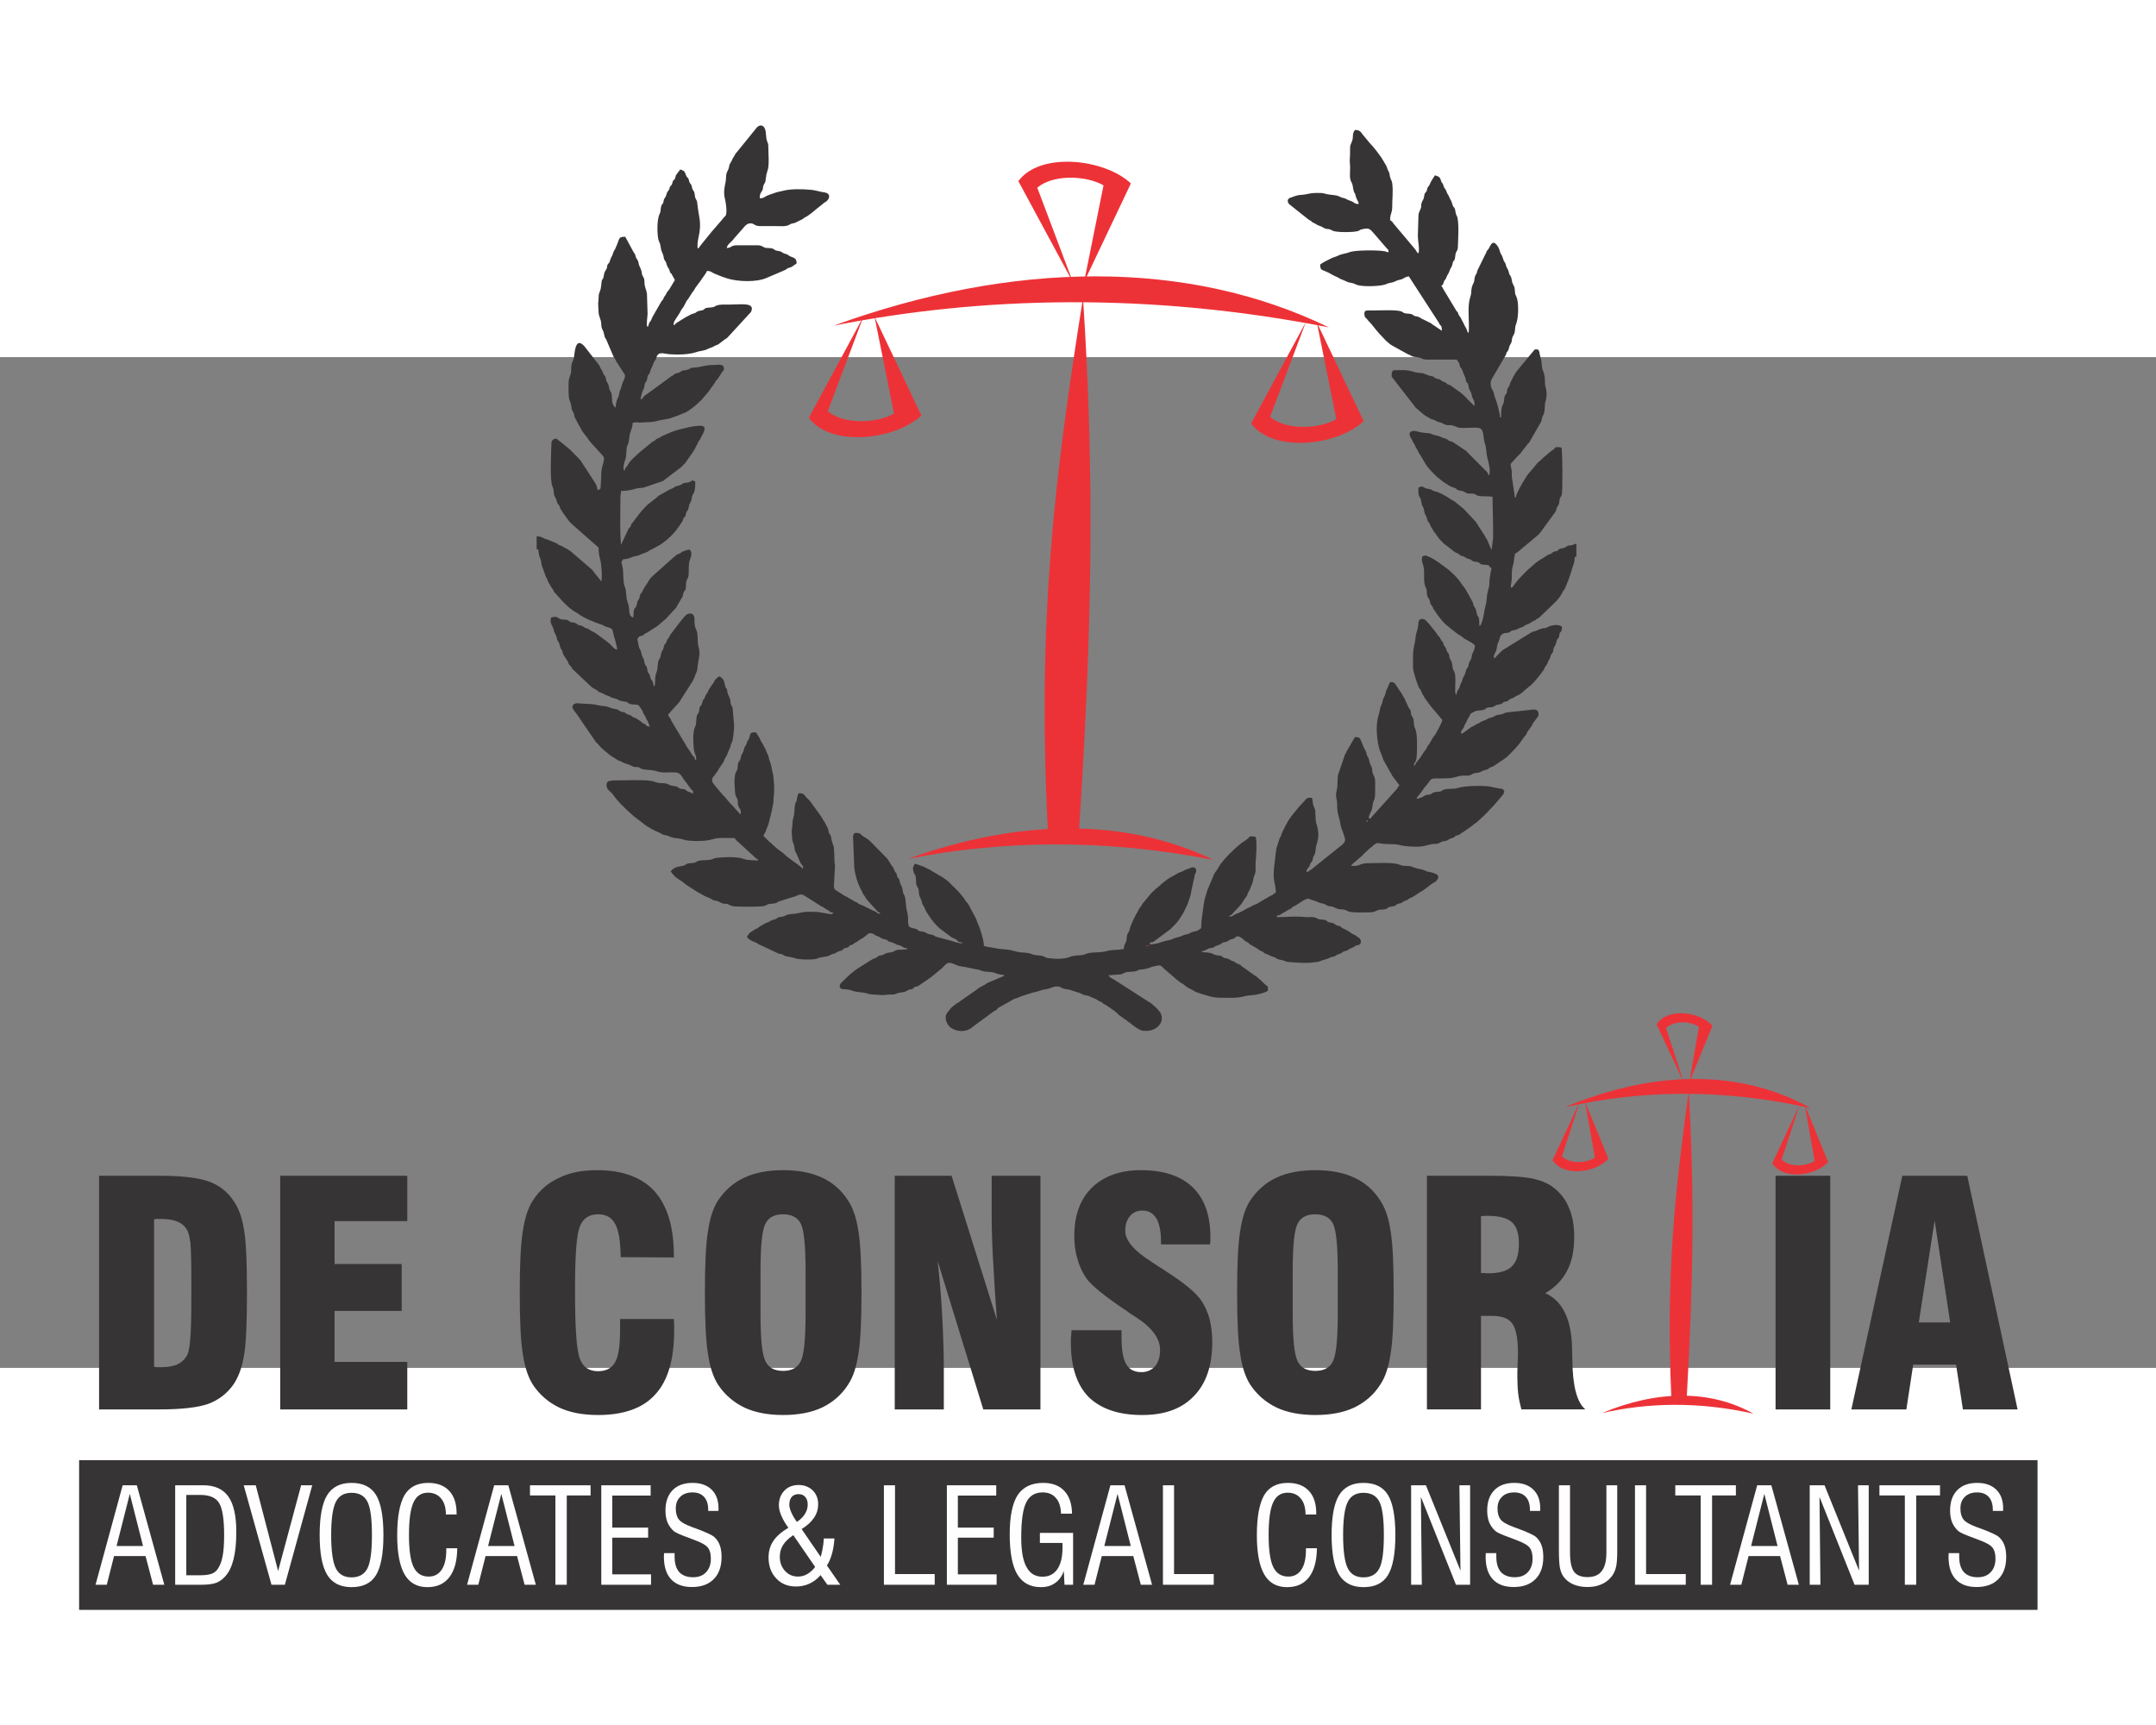 
<!-- Creator: CorelDRAW 2017 -->
<svg xmlns="http://www.w3.org/2000/svg" xml:space="preserve" width="100px" height="80px" version="1.1" style="shape-rendering:geometricPrecision; text-rendering:geometricPrecision; image-rendering:optimizeQuality; fill-rule:evenodd; clip-rule:evenodd"
viewBox="1050 4000 6400 3000"
 xmlns:xlink="http://www.w3.org/1999/xlink">
 <rect x="1050" y="4000" width="6400" height="3000" fill="#808080" stroke="none"/>
 <defs>
  <style type="text/css">
   <![CDATA[
    .fil3 {fill:#FEFEFE}
    .fil4 {fill:#373435}
    .fil5 {fill:#373435}
    .fil1 {fill:#ED3237}
    .fil2 {fill:#ED3237}
    .fil6 {fill:#FEFEFE;fill-rule:nonzero}
    .fil0 {fill:#373435;fill-rule:nonzero}
   ]]>
  </style>
 </defs>
 <g id="Layer_x0020_1">
  <g id="_1107010256">
   <path class="fil0" d="M1344.12 7123.31m163.24 -564.41l0 438.06c3.69,0.93 6.46,0.93 9.22,0.93 3.69,0 8.3,0 13.83,0 17.53,0 32.28,-2.77 44.27,-7.38 11.07,-4.61 20.29,-11.99 27.67,-23.06 6.46,-8.3 10.15,-24.9 11.99,-48.88 2.77,-23.98 3.69,-71.02 3.69,-141.1l0 -31.36c0,-58.1 -0.92,-96.83 -2.76,-117.13 -2.77,-20.29 -6.46,-34.12 -11.99,-41.5 -6.46,-10.15 -15.68,-17.52 -27.67,-22.13 -11.99,-4.61 -27.67,-7.38 -46.11,-7.38 -6.46,0 -10.15,0 -13.83,0 -2.77,0 -5.53,0.93 -8.3,0.93zm-163.24 564.41l0 -693.53 178.92 0c65.48,0 114.36,5.54 145.71,16.6 31.35,11.07 56.26,30.44 74.7,58.1 14.76,21.21 24.9,48.88 30.43,83 6.46,33.2 9.22,96.84 9.22,189.06 0,92.22 -2.77,155.86 -9.22,189.06 -5.53,33.2 -15.68,60.87 -30.43,83 -18.44,26.75 -43.35,46.11 -74.7,58.1 -31.35,11.07 -80.24,16.6 -145.71,16.6l-178.92 0zm537.67 0m0 0l0 -693.53 377.2 0 0 134.65 -215.8 0 0 127.27 199.2 0 0 139.26 -199.2 0 0 151.25 215.8 0 0 141.1 -377.2 0z"/>
   <path class="fil0" d="M2592.83 7123.31m297.89 -268.37l159.55 0c0,3.69 0.92,8.3 0.92,13.83 0,4.61 0,11.99 0,21.21 0,84.85 -18.44,147.56 -55.33,188.14 -36.89,41.5 -94.07,61.79 -170.61,61.79 -45.19,0 -83.93,-7.38 -115.28,-22.13 -32.28,-15.68 -58.1,-37.81 -78.39,-68.25 -13.83,-22.13 -23.98,-51.65 -29.51,-90.38 -6.46,-38.73 -9.22,-99.6 -9.22,-182.6 0,-83.93 2.77,-144.79 9.22,-182.6 5.53,-38.74 15.68,-69.17 29.51,-90.38 19.37,-30.43 45.19,-52.56 77.47,-67.32 31.35,-15.68 69.17,-23.06 113.43,-23.06 75.63,0 132.8,21.21 170.61,62.71 37.81,42.43 57.18,106.06 57.18,189.98l0 6.45 -157.7 -0.92c-0.92,-47.03 -5.53,-79.31 -16.6,-98.68 -10.15,-19.37 -26.74,-28.59 -50.72,-28.59 -25.82,0 -44.27,11.99 -53.49,35.04 -10.15,23.06 -14.76,84.85 -14.76,184.45l0 12.91c0,106.98 4.61,172.46 14.76,197.36 9.22,23.98 26.74,35.96 53.49,35.96 23.98,0 41.5,-9.22 50.72,-26.74 10.14,-17.52 14.76,-49.8 14.76,-97.76l0 -30.43zm251.77 268.37m298.81 -284.05l0 -125.43c0,-76.55 -4.61,-124.51 -14.76,-142.95 -9.22,-17.52 -26.74,-26.74 -52.56,-26.74 -24.91,0 -42.43,9.22 -51.65,27.67 -10.15,18.44 -14.76,66.4 -14.76,142.03l0 125.43c0,74.7 4.61,121.73 14.76,141.1 9.22,19.37 26.74,28.59 52.56,28.59 24.91,0 42.43,-9.22 51.65,-27.67 10.15,-19.37 14.76,-66.4 14.76,-142.02zm-298.81 -62.72c0,-83.93 2.77,-144.79 9.22,-182.6 5.54,-38.74 15.68,-69.17 29.52,-90.38 20.29,-30.43 46.11,-53.49 78.39,-68.24 31.36,-14.76 70.09,-22.13 115.28,-22.13 45.19,0 83.93,7.38 115.28,22.13 32.28,14.76 58.1,37.81 77.47,68.24 14.76,22.13 24.9,52.57 30.44,90.38 6.46,38.73 9.22,99.6 9.22,182.6 0,83 -2.77,143.87 -9.22,181.68 -5.54,38.73 -15.68,69.17 -30.44,91.3 -19.37,30.44 -45.19,52.57 -77.47,68.25 -31.35,14.75 -70.09,22.13 -115.28,22.13 -45.19,0 -83.92,-7.38 -115.28,-22.13 -32.28,-15.68 -58.1,-37.81 -78.39,-68.25 -13.83,-22.13 -23.98,-51.65 -29.52,-90.38 -6.45,-38.73 -9.22,-99.6 -9.22,-182.6zm563.49 346.76m0 0l0 -693.53 168.77 0 134.65 427.92c-5.53,-71.93 -9.22,-134.65 -11.99,-186.29 -2.77,-52.57 -3.69,-96.83 -3.69,-132.8l0 -108.83 144.79 0 0 693.53 -169.69 0 -135.57 -440.83c6.46,57.18 11.06,112.51 13.83,166.93 2.77,53.49 4.61,106.06 4.61,156.78l0 117.12 -145.72 0zm522.91 0m1.84 -235.17l148.48 0 0 20.29c0,37.81 4.61,65.48 13.83,80.24 8.3,15.68 23.98,23.98 45.19,23.98 17.52,0 30.44,-6.45 40.58,-17.52 10.15,-11.99 14.76,-28.59 14.76,-48.88 0,-33.2 -23.98,-66.4 -71.93,-96.83 -8.3,-5.54 -13.83,-9.22 -18.45,-11.99l-7.37 -5.54c-65.48,-43.35 -106.06,-76.54 -121.74,-98.68 -11.07,-16.6 -20.29,-35.97 -25.82,-57.18 -6.45,-20.29 -9.22,-43.35 -9.22,-68.24 0,-60.87 17.52,-108.82 52.57,-142.95 35.04,-34.12 83.92,-51.65 144.79,-51.65 67.32,0 118.04,16.6 154.01,50.72 35.05,34.12 52.57,83 52.57,147.56 0,1.84 0,6.46 0,11.07 -0.93,4.61 -0.93,8.3 -0.93,11.07l-145.71 0 0 -8.3c0,-30.43 -4.61,-53.49 -13.83,-69.17 -10.15,-15.68 -23.06,-23.06 -41.5,-23.06 -14.76,0 -27.67,5.53 -36.89,16.6 -9.22,11.07 -13.83,24.9 -13.83,43.34 0,29.52 26.74,59.95 79.31,93.15 9.22,6.45 16.6,11.07 22.13,14.76 3.69,1.84 10.15,5.53 17.52,11.07 56.26,35.97 93.15,66.4 108.82,91.3 10.15,15.68 17.53,33.2 23.06,53.49 4.61,20.29 7.38,42.43 7.38,66.4 0,69.17 -17.52,122.66 -54.41,160.47 -35.96,37.81 -86.69,56.26 -154.01,56.26 -70.09,0 -122.66,-18.44 -158.63,-53.49 -35.05,-35.97 -52.57,-89.46 -52.57,-160.47 0,-4.61 0,-9.22 0,-13.83 0.92,-5.53 0.92,-12.91 1.84,-23.98zm491.56 235.17m298.81 -284.05l0 -125.43c0,-76.55 -4.61,-124.51 -14.76,-142.95 -9.22,-17.52 -26.74,-26.74 -52.56,-26.74 -24.91,0 -42.43,9.22 -51.65,27.67 -10.15,18.44 -14.76,66.4 -14.76,142.03l0 125.43c0,74.7 4.61,121.73 14.76,141.1 9.22,19.37 26.74,28.59 52.56,28.59 24.91,0 42.43,-9.22 51.65,-27.67 10.15,-19.37 14.76,-66.4 14.76,-142.02zm-298.81 -62.72c0,-83.93 2.77,-144.79 9.22,-182.6 5.54,-38.74 15.68,-69.17 29.52,-90.38 20.28,-30.43 46.11,-53.49 78.39,-68.24 31.35,-14.76 70.09,-22.13 115.28,-22.13 45.19,0 83.93,7.38 115.28,22.13 32.28,14.76 58.1,37.81 77.47,68.24 14.76,22.13 24.9,52.57 30.44,90.38 6.46,38.73 9.22,99.6 9.22,182.6 0,83 -2.76,143.87 -9.22,181.68 -5.54,38.73 -15.68,69.17 -30.44,91.3 -19.37,30.44 -45.19,52.57 -77.47,68.25 -31.35,14.75 -70.09,22.13 -115.28,22.13 -45.19,0 -83.93,-7.38 -115.28,-22.13 -32.28,-15.68 -58.1,-37.81 -78.39,-68.25 -13.83,-22.13 -23.98,-51.65 -29.52,-90.38 -6.45,-38.73 -9.22,-99.6 -9.22,-182.6zm563.49 346.76m160.47 -404.87c2.77,0 6.46,0 11.07,0 3.69,0.93 7.38,0.93 9.22,0.93 33.2,0 57.18,-6.46 71.01,-20.29 14.76,-13.83 21.21,-35.97 21.21,-68.24 0,-29.51 -6.46,-50.72 -21.21,-63.64 -13.83,-11.99 -37.81,-18.44 -71.01,-18.44 -1.84,0 -5.53,0 -9.22,0 -4.61,0.92 -8.3,0.92 -11.07,0.92l0 168.77zm-160.47 404.87l0 -693.53 182.61 0c59.94,0 103.29,2.77 130.04,8.3 26.74,5.53 48.88,14.76 65.48,28.59 20.29,16.6 35.04,35.97 44.26,59.94 10.15,23.98 14.76,51.65 14.76,84.85 0,39.65 -6.46,72.86 -21.21,100.52 -13.83,26.74 -35.05,48.88 -64.56,66.4 49.8,22.13 76.55,74.7 79.31,157.7l0 2.77c0,8.3 0.93,21.21 0.93,37.81 0.92,77.47 13.83,126.34 38.73,146.63l-189.98 0c-3.69,-14.76 -7.38,-29.51 -9.22,-45.19 -1.85,-15.68 -2.77,-33.2 -2.77,-50.72 0,-11.07 0,-24.9 0.92,-40.58 0.92,-15.68 0.92,-25.82 0.92,-30.43 0,-42.43 -5.53,-71.94 -16.6,-87.61 -11.06,-15.68 -31.35,-23.06 -59.94,-23.06l-33.2 0 0 277.59 -160.47 0z"/>
   <path class="fil0" d="M6320.69 7123.31m0 0l0 -693.53 162.31 0 0 693.53 -162.31 0zm225.03 0m200.13 -258.22l93.15 0 -46.11 -302.5 -47.04 302.5zm-200.13 258.22l151.25 -693.53 192.75 0 149.4 693.53 -162.31 0 -20.29 -132.8 -127.27 0 -20.29 132.8 -163.24 0z"/>
   <path class="fil1" d="M6425.58 6229.41c-208.42,-116.96 -466.07,-113.75 -730.17,-2.99 217.86,-49.93 464.81,-57.27 730.17,2.99z"/>
   <path class="fil1" d="M5686.57 6372.17c17.57,-53.8 35.15,-107.59 52.73,-161.39 -26.89,57.52 -53.77,115.03 -80.65,172.54 32.26,50.59 127.19,38.15 165.94,-3.94 -23.01,-55.98 -46.02,-111.96 -69.02,-167.95 9.57,54.89 19.13,109.78 28.7,164.67 -26.24,17.41 -75.04,18.65 -97.7,-3.94z"/>
   <path class="fil1" d="M6338.85 6381.81c17.58,-53.8 35.15,-107.59 52.73,-161.39 -26.89,57.52 -53.77,115.03 -80.65,172.54 32.25,50.59 127.19,38.16 165.94,-3.94 -23,-55.98 -46.01,-111.96 -69.01,-167.95 9.57,54.89 19.13,109.78 28.69,164.67 -26.23,17.41 -75.04,18.65 -97.7,-3.93z"/>
   <path class="fil1" d="M6057.12 7086.18l0.08 -1.42c19.2,-340.9 23.17,-599.07 5.8,-905.65 -42.62,309.66 -67.37,546.46 -51.98,904.1l0.13 2.97 45.97 0z"/>
   <path class="fil1" d="M5995.56 5991.54c17.57,53.8 35.15,107.59 52.72,161.39 -26.88,-57.52 -53.76,-115.03 -80.64,-172.54 32.26,-50.59 127.19,-38.16 165.94,3.93 -23,55.98 -46.01,111.97 -69.01,167.95 9.56,-54.89 19.13,-109.78 28.69,-164.67 -26.24,-17.41 -75.04,-18.65 -97.7,3.94z"/>
   <path class="fil1" d="M6255.28 7136.09c-128.46,-72.09 -287.27,-70.11 -450.06,-1.84 134.28,-30.78 286.5,-35.3 450.06,1.84z"/>
   <path class="fil2" d="M4994.73 3911.74c-419.53,-203.89 -938.15,-198.3 -1469.76,-5.22 438.54,-87.04 935.63,-99.84 1469.76,5.22z"/>
   <path class="fil2" d="M3507.18 4160.59c35.38,-93.78 70.76,-187.56 106.14,-281.35 -54.11,100.26 -108.22,200.53 -162.33,300.79 64.93,88.2 256.02,66.52 334.02,-6.86 -46.3,-97.6 -92.61,-195.19 -138.92,-292.79 19.26,95.69 38.5,191.38 57.76,287.06 -52.81,30.35 -151.05,32.52 -196.67,-6.86z"/>
   <path class="fil2" d="M4820.16 4177.42c35.39,-93.78 70.76,-187.56 106.14,-281.35 -54.11,100.26 -108.23,200.53 -162.33,300.79 64.93,88.2 256.02,66.52 334.02,-6.86 -46.3,-97.59 -92.62,-195.19 -138.92,-292.78 19.26,95.69 38.5,191.38 57.76,287.06 -52.81,30.35 -151.05,32.51 -196.67,-6.86z"/>
   <path class="fil2" d="M4253.06 5405.33l0.16 -2.47c38.65,-594.28 46.63,-1044.35 11.68,-1578.81 -85.79,539.81 -135.61,952.63 -104.63,1576.1l0.26 5.18 92.54 0z"/>
   <path class="fil2" d="M4129.12 3497.04c35.39,93.78 70.76,187.57 106.14,281.35 -54.11,-100.26 -108.22,-200.52 -162.33,-300.79 64.93,-88.2 256.02,-66.52 334.02,6.86 -46.3,97.59 -92.61,195.19 -138.92,292.78 19.25,-95.69 38.5,-191.38 57.76,-287.06 -52.81,-30.35 -151.05,-32.51 -196.67,6.86z"/>
   <path class="fil2" d="M4651.92 5492.34c-258.59,-125.67 -578.24,-122.23 -905.92,-3.22 270.3,-53.65 576.69,-61.54 905.92,3.22z"/>
   <path class="fil2" d="M3299.02 3535.01l0 -4.76 4.76 0c-1.83,6.85 0.76,2.26 -4.76,4.76z"/>
   <path class="fil3" d="M5265.31 3699.85l0.47 0.47c-0.04,-0.03 -0.63,-0.31 -0.47,-0.47z"/>
   <polygon class="fil4" points="2964.7,3912.25 2966.29,3912.25 2966.29,3921.76 2964.7,3921.76 "/>
   <path class="fil4" d="M2947.27 4124.64l0.47 0.47c-0.03,-0.03 -0.63,-0.32 -0.47,-0.47z"/>
   <path class="fil4" d="M5531.5 4684.15c1.88,2.96 1.78,-3.54 1.31,3.17 -0.24,3.38 -0.19,1.42 -1.31,3.17l0 -6.34z"/>
   <path class="fil4" d="M2883.89 4869.6c4.87,3.57 2.56,-1.02 3.17,6.34l-3.17 0 0 -6.34z"/>
   <polygon class="fil4" points="2980.54,5099.43 2983.71,5099.43 2983.71,5104.18 2980.54,5104.18 "/>
   <path class="fil5" d="M3114.08 4369.54c-7.44,-2.6 -5.7,-6.28 -14.22,-0.45 -7.09,4.85 -14.43,2.6 -21.61,5.46 -8.93,3.56 -2.09,4.49 -17.6,7.76 -6.61,1.39 -4.47,0.89 -8.7,3.98 -5.6,4.09 -12.76,5.17 -18,8.94l-25.37 14.25c-5.09,2.48 -3.33,2.49 -7.11,5.57l-29.25 23.04c-2.48,2.18 -3.96,3.94 -6.35,6.33 -13.54,13.55 -25.08,29.6 -36.3,44.52l-4.96 6.13c-1.71,3.32 -1.61,5.91 -3.78,8.9 -2.55,3.52 -2.89,1.28 -5.74,6.94l-21.7 46.44c-3.84,-46.19 -1.7,-94.57 -1.64,-141.12 0.01,-9.18 1.64,-11.03 1.64,-18.96 15.47,0 30.1,-2.55 43.89,-6.82 5.66,-1.76 15.72,-2.1 22.43,-2.92l56.8 -19.26c4.82,-2.36 3.7,-2.84 7.49,-5.19l46.82 -35.59c2.28,-2.28 1.1,-0.77 3.39,-2.95 3.44,-3.29 2.52,-3.44 5.98,-6.7 4.49,-4.24 1.76,-0.22 6.01,-6.67l10.51 -14.85c2.77,-5.23 2.61,-3.52 5.32,-7.36l10.04 -15.32c5.37,-12.5 5.86,-9.72 10.43,-21.26 2.4,-6.05 4.02,-3.93 7.27,-11.75 4.49,-10.79 25.09,-37.33 -1.82,-36.91 -22.1,0.34 -42.69,6.59 -64.4,11.87 -15.45,3.76 -30.98,11.32 -45.69,17.69 -6.33,2.75 -3.22,1.89 -7.92,4.76 -4.01,2.44 -5.24,2.04 -8.83,3.85 -6.86,3.44 -2.42,2.26 -7.09,5.58 -4.28,3.04 -4.06,1.35 -8.25,4.43 -3.32,2.44 -3.04,3.46 -6.87,5.81l-31.37 25.67c-10.93,11.04 -26.2,22.15 -33.55,36.19 -3.7,7.07 -9.29,8.31 -9.49,17.44 -4.23,-3.09 -4.62,-4.2 -2.81,-17.06 1.06,-7.56 2.95,-10.41 4.98,-17.23 3.63,-12.17 1.57,-25.93 4.9,-37.89 1.67,-5.98 4.01,-7.93 5.19,-15.42 1.14,-7.25 1.3,-12.33 2.63,-19.56 1.33,-7.25 3.79,-10.78 5.43,-16.76 1.41,-5.15 3.33,-13.15 3.45,-18.74 6.23,0 7.27,-1.13 11.09,-1.12 4.1,0.02 5.84,1.54 12.52,1.09 8.23,-0.54 14.89,-1.38 25.56,-1.5 6.93,-0.07 18.19,-1.65 23.54,-3.39 13.44,-4.36 31.67,-4.5 44.06,-9.82 11.56,-4.97 9.27,-1.89 28.54,-11.08 3.63,-1.73 6.9,-2.08 10.44,-3.82 15.33,-7.54 36.44,-25.61 48.83,-38.33l21.89 -25.66c1.97,-2.69 2.55,-4.63 4.98,-7.7l6.15 -8.12c2.54,-4.19 2.4,-3.76 5.2,-7.48l5.35 -8.91c2.9,-3.53 2.83,-1.21 5.92,-6.76l13.11 -20.17c1.84,-2.12 1.62,-0.96 3.77,-4.15 0,-19.63 -13.14,-14.29 -28.46,-14.22 -32.09,0.15 -32.92,5.81 -60.34,7.81 -12.98,0.94 -9.12,1.95 -17.96,5.81 -6.95,3.04 -12.04,1.17 -18.19,3.99 -3.94,1.81 -2.73,2.24 -6.84,4.26 -3.33,1.63 -6.69,2.2 -9.63,3.04 -11.78,3.34 -3.98,4.52 -14.16,8.03l-82.32 60.3c-5.29,5.76 -1.53,7.96 -10.85,8.17 4.57,-9.53 1.19,-12.01 10.35,-30.86 2.35,-4.83 1.59,-5.8 2.7,-11.56 2.08,-10.77 5.72,-6.08 8.19,-20.35 1.63,-9.45 -0.31,-5.22 4.08,-10.18 4.39,-4.95 4.78,-14.69 8.41,-20.12 3.7,-5.52 4.55,-13.67 8.8,-19.73 3.46,-4.93 2.95,-2.04 5.02,-9.24 6.02,-20.96 19.66,-12.85 39.68,-11.19 23.45,1.94 58.72,1.1 79.12,-6.28 11.62,-4.2 22.27,-3.22 33.61,-9.17 7.11,-3.73 12.44,-3.91 19.95,-8.57 5.15,-3.19 9.1,-3.12 13.85,-6.75l16.22 -12.3c4.4,-3.57 4.43,-1.9 8.47,-5.8l65.31 -70.97c3.24,-3.72 4.33,-3.42 6.16,-8.19 10.34,-26.83 -32.57,-19.29 -63.74,-19.3 -13.73,0 -28.5,-1.25 -39.86,2.92 -5.43,1.99 -3.69,3.04 -9.66,4.61 -7.65,2 -18.07,0.28 -24.34,4.18 -4.83,3 -2.11,3.83 -8.93,5.33 -8.47,1.87 -11.2,1.17 -17.72,6.04 -2.49,1.86 0,0.56 -2.89,1.87 -4.83,2.2 -11.21,2.93 -14.83,5.77l-14.59 7.59c-0.28,0.19 -0.62,0.5 -0.88,0.7l-25.37 15.83c-5.57,3.9 -0.13,4.66 -8.88,5.39 2.54,-5.3 0.5,-6.46 3.8,-12.06l12.43 -19.26c4.73,-6.07 4.53,-9.87 9.49,-15.87 5.96,-7.22 9.4,-15.78 12.75,-22.11 1.43,-2.72 -0.09,-0.44 1.92,-2.84 7.17,-8.57 12.59,-20.27 19.9,-29.22 2.9,-3.56 3.3,-6.27 6,-9.85l14.26 -19.02c4.65,-7.74 17.89,-23.93 19.26,-29.86 12.53,0 12.86,4.07 23.33,8.36l22.63 9.07c6.74,1.83 9.46,3.37 16.7,5.48 29.19,8.54 84.07,11.74 115.84,-2.84l52.19 -22.29c5.42,-2.33 2.96,-1.85 6.7,-4.39 6.15,-4.18 9.72,-2.22 15.66,-6.52l13.14 -9.06c0,-12.84 -4.38,-15.83 -14.09,-19.2 -7.46,-2.59 -4.38,-1.48 -10.37,-5.48 -5.64,-3.77 -6.4,-2.66 -12.45,-4.98 -5.37,-2.06 -5.67,-3.69 -10.17,-5.67 -5.03,-2.22 -9.39,-1.65 -14.23,-3.21 -5.34,-1.71 -3.71,-3.72 -11.45,-5.98 -4.55,-1.33 -9.58,-1.06 -15.93,-1.5 -12,-0.83 -11.43,-7.32 -25.35,-7.93l-66.56 0.09c-15.27,1.1 -13.31,7.89 -26.98,7.89 2.81,-12.05 12.58,-16.17 19.44,-24.93 2.82,-3.6 1.19,-2.24 4.92,-6.17l22.3 -25.24c7.09,-8.49 14.25,-18.14 26.18,-16.68 10.73,1.31 9.56,7.97 26.91,8.11 14.77,0.11 29.65,-0.07 44.43,-0.07 14.43,0 32.59,2.12 41.87,-4.08 5.15,-3.44 9.17,-3.7 16.71,-5.48l23.33 -11.53c3.63,-2.64 1.29,-2.19 6.38,-4.72 16.38,-8.12 30.24,-22.8 45.33,-33.91l12.2 -9.98c3.86,-2.59 3.59,-1.28 7.55,-5.13 10,-9.72 9.67,-23.07 -7.45,-25.19 -13.59,-1.68 -25.06,-6.19 -38.43,-7.52 -26.37,-2.63 -61.57,-3.3 -83.93,2.72 -8.03,2.16 -18.64,3.56 -26.45,6.83 -6.51,2.72 -19.78,6.09 -25.17,9.7 -5.78,3.85 -8.79,5.67 -17.9,5.87 0,-10.31 0.93,-13.41 5.4,-19.96 6.55,-9.61 2.22,-10.01 6.05,-19.31 4.24,-10.3 4.54,-2.96 6.46,-18.9 0.26,-2.15 0.94,-7.14 1.52,-11.15l3.03 -11.23c6.85,-15.65 2.86,-52.55 2.95,-71.67 0.08,-14.71 -2.63,-10.93 -5.05,-21.9 -3.13,-14.27 -0.15,-34.16 -11.85,-40.62 -6.08,-3.36 -11.96,-0.63 -16.6,3.78l-60.3 74.41c-0.29,0.35 -1.27,1.25 -1.57,1.59 -3.94,4.39 -3.53,6.83 -7.31,11.71 -3.81,4.93 -5.19,11.15 -8.77,16.58 -6.42,9.76 -2.98,8.2 -6.58,18.78 -2.47,7.24 -6.55,11.3 -7.12,19.82 -0.6,8.81 -0.56,14.83 -2.38,22.98 -3.46,15.44 -5.42,29.7 -1.45,45.67 2.87,11.56 6.64,36.35 3.36,48.17 -1.04,3.73 -2.49,4.03 -5.53,7.15 -3.41,3.5 -3.28,4.38 -6.4,7.87l-28.7 33.11c-0.22,0.24 -0.55,0.57 -0.76,0.82l-34.09 41.98c-3.29,3.66 -3.74,7.74 -8.11,9.31 -2.74,-5.72 0.05,-24.52 1.67,-31.61 10.73,-46.94 1.17,-58.21 -3.2,-101.57 -1,-9.87 -1.56,-7.92 -4.71,-14.31 -2.83,-5.74 -2.26,-8.31 -3.45,-15.57 -1.24,-7.5 -3.71,-7.88 -6.09,-12.93 -2.57,-5.47 -1.13,-9.09 -4.61,-14.4 -1.76,-2.69 -2.45,-2.09 -4.1,-5.42 -1.34,-2.72 -1.54,-5.54 -2.07,-7.44 -2.62,-9.36 -4.17,-4.91 -7.44,-11.57 -4.49,-9.15 -2.28,-15.48 -18.28,-19.76l-11.56 15.39c-3.32,5.02 -1.65,5.41 -3.69,10.57 -3.3,8.34 -1.78,0.71 -6.16,8.11 -1.98,3.34 -1.7,6.42 -3.08,9.6 -3.46,7.95 -2.14,0.07 -6.05,8.21 -2.45,5.1 -0.33,4.67 -4.06,10.21 -2.77,4.12 -3.33,2.65 -5.27,8.99 -5.5,17.96 -5.87,10.36 -8.55,18.39 -1.6,4.78 -0.55,6.57 -3.07,11.2 -2.75,5.06 -3.44,2.34 -5.19,9.07 -2.28,8.82 -0.64,14.54 -4.56,22.39 -8.77,17.58 -7.25,61.75 -3.33,76.69 2.4,9.17 4.8,8.22 6.42,20.53 2.59,19.63 6.4,15.23 9.18,32.03 1.98,11.95 5.17,6.23 8.48,20.05 2.06,8.6 6.69,10.92 9.09,19.44 2.98,10.59 1.11,3.06 5.47,8.8l10.09 18.44 -17.26 28.7c-1.41,2.18 -2.04,2.27 -3.74,4.19 -4.8,5.41 -2.89,7.39 -9.71,15.64 -3.04,3.66 -2.09,5.13 -4.82,9.44 -2.82,4.44 -3.43,2.7 -6.11,8.16l-24.23 42.33c-2.51,4.04 -2.19,5.64 -4.35,9.92 -2.59,5.14 -3.72,4.59 -5.79,8.48 -1.62,3.05 -2.35,7.28 -3.22,11.04l-3.17 0c-1.94,-8.33 0.21,-26.5 1.35,-36.69l-1.94 -61c-2.3,-14.7 -6.96,-16.94 -7.33,-33.87 -0.21,-9.53 -1.3,-11.49 -4.7,-17.48 -6.24,-11 1.07,-7.02 -10.4,-30.81 -2.9,-6.03 -1.75,-10.04 -4.64,-15.96 -0.96,-1.97 -3.31,-4.94 -4.31,-6.78 -1.81,-3.33 -1.79,-4.61 -2.86,-8.23 -2.66,-9.04 -4.1,-5.79 -7.31,-13.29l-22.81 -42.16c-22.53,0 -14.97,4.47 -29.65,35.33 -3.31,6.97 -4.48,5.82 -7.11,15.08 -2.41,8.5 -5.33,8.83 -9.3,22.4 -1.9,6.52 -0.56,2.38 -4.19,6.9 -6.18,7.71 -1.45,8.18 -5.81,16.37 -3.27,6.15 -5.6,7.55 -6.89,15.29 -4.69,28.2 -5.56,0.56 -8.58,34.22 -0.11,1.22 -1.08,7.78 -1.54,9.56 -2.85,11.24 -6.3,11.35 -6.16,27.12 0.07,7.88 -1.59,13.4 -1.16,18.58 0.5,5.96 0.91,12.73 1.11,21.1 0.38,16.61 7.24,20.52 7.94,36.44 0.87,20.19 5.12,12.67 9.08,33.7 2.23,11.84 4.04,7.21 6.83,15.36l19.41 45.57c2.1,5.43 5.89,8.58 8.08,14.11 2.61,6.59 5,7.39 8.43,13.76l16.72 26.17c2.97,4.11 1.96,3.36 1.75,7.12 -0.44,7.73 -2.66,10.14 -5.78,16.46 -3.48,7.04 -3.65,14.95 -7.88,23.82 -2.93,6.15 -2.83,10.5 -4.71,17.48 -1.63,6.07 -4.51,8.35 -6.34,15.84 -1.02,4.17 -2.78,13.7 -2.78,19.42 -15.19,-10.17 -8.6,-29.48 -12.71,-42.76 -3.07,-9.91 -5.16,-4.12 -7.41,-19.54 -1.71,-11.75 -6.22,-11.07 -8.23,-20.3 -1.28,-5.84 0.24,-4.61 -2.75,-9.93 -3.09,-5.5 -3.23,-2.75 -5.53,-8.74 -6.55,-17.08 -5.32,-8.21 -9.56,-18.97 -1.49,-3.78 -1.73,-5.01 -4.42,-8.25 -0.21,-0.25 -0.56,-0.57 -0.77,-0.81l-42.46 -54.21c-26.02,-27.09 -27.48,19.06 -30.1,35.73 -1.17,7.42 -5.96,12.4 -7.22,21.31 -1.4,9.96 0.19,17.5 -2.31,26.22 -2.24,7.78 -5.58,14.09 -5.98,22.55 -0.61,13.14 -0.96,43.88 1.97,53.54 2.42,7.96 5.32,12.34 5.92,21.03 0.9,13.26 4.39,12.21 7.52,21.01 1,2.8 1.31,7.26 2.31,10.37l14.46 26.74c0.19,0.28 0.47,0.65 0.65,0.93l6.57 12.45c0.26,0.39 1.05,1.46 1.31,1.86l8.04 10.98c7.01,7.42 11.72,16.89 18.61,24.19 0.22,0.24 0.55,0.57 0.76,0.82l31.74 34.81c13.07,11.66 -3.22,27 -3.24,57.03 -0.01,11 -0.4,18.52 -1.28,27.25 -1.18,11.71 2.64,17.73 -9.76,18.77 -0.4,-4.78 -1.72,-9.11 -3.11,-12.75 -0.16,-0.42 -2.01,-4.59 -2.48,-5.44 -1.96,-3.48 -1.89,-2.46 -3.63,-5.88l-40.55 -62.46c-7.61,-9.7 -16.3,-16.65 -24.74,-25.96 -9.14,-10.09 -20.37,-17.42 -30.64,-26.41l-16.85 -13.26c-8.96,0.75 -14.58,4.78 -14.84,14.41 -0.7,26.23 -4.96,109.4 2.94,127.46 2.17,4.96 0.57,-0.22 2.43,5.5 1.93,5.9 1.28,14.58 2.81,19.38 2.62,8.19 4.67,7.26 8.6,21.51 2.06,7.44 3.1,4.65 6.12,9.72 2.02,3.4 1.67,5.86 4.04,10.22 6.94,12.73 16.15,23.57 24.61,35.61 4.1,5.83 4.16,3.69 7.52,8.33l80.93 71.2c0,11.93 1.59,24.66 5,36.2 3.46,11.67 6.83,55.49 2.92,63.66 -5.47,-4.01 -0.7,0.08 -4.26,-5.26l-8.51 -10.5c-2.27,-3.23 -2.3,-2.99 -5.03,-6.07 -3.72,-4.2 -5.06,-7.59 -8.78,-11.83l-64.78 -55.66c-6.22,-3.4 -5.9,-4.76 -12.78,-7.81 -13.75,-6.11 0.34,-2.09 -20.04,-10.07 -8.59,-3.36 -0.41,-0.2 -6.53,-4.57l-29.2 -12c-13.43,-2.76 -14.05,-9.37 -31.83,-9.37l0 38.04c6.89,0.76 4.89,1.02 5.97,9.88 1.89,15.52 4.88,14.87 7.19,26.09 0.84,4.07 1.24,10.12 2.83,14.6l8.98 24.3c1.87,6.55 1.95,5.9 4.8,11.05 2.59,4.67 2.91,8 5.14,12.29 1.79,3.44 4.19,6.15 5.97,9.89 3.69,7.76 2.82,4.85 6.89,10.53 3.4,4.75 1.82,5.41 5.7,10.15l24.15 26.56c4.01,4.79 4.64,3.97 8.83,8.6 5.73,6.32 21.25,19.08 28.28,22.43l7.13 3.96c16.9,14.02 50.96,27.07 72.02,34.15 6.43,2.16 5.34,3.39 11.83,5.59 5.02,1.7 13.37,3.06 17.07,6.7 4.74,4.66 3.04,12.84 10.13,32.67 1.54,4.32 5.9,23.54 6.32,28.55 -8.31,-0.19 -14.24,-9.11 -19.97,-14.9 -0.23,-0.23 -0.56,-0.56 -0.8,-0.78l-14.78 -12.15c-12.03,-7.56 -26.01,-20.92 -38.7,-26.28 -6.81,-2.87 -5.73,-4.29 -11.78,-7.23 -5.87,-2.85 -7.04,-1.26 -12.46,-4.96 -7.98,-5.46 -2.5,-2.89 -13.35,-5.67 -8.56,-2.2 -4.7,-2.84 -11.24,-6.19 -6.41,-3.29 -9.99,-1.45 -15.47,-3.55 -3.44,-1.31 -5.48,-4.95 -11.04,-6.38 -5.59,-1.45 -13.49,-0.72 -17.24,-1.78 -13.58,-3.83 -6.7,-10.57 -29.64,-5.22 -4.64,19.93 4.58,21.09 7.81,36.57 2.2,10.51 7.44,13.77 9.17,24.11 1.93,11.5 4.32,7.16 7.38,16.39 2.65,7.98 1.9,11.01 6.88,18.48 3.54,5.32 2.11,5.66 4.3,11.55 2.85,7.61 11.4,17.39 14.87,24.75 0.91,1.93 1.62,5.17 2.65,6.86 2.82,4.67 4.94,4.11 7.34,8.51 1.37,2.52 0.7,2.32 2.85,5.07 0.2,0.25 0.54,0.58 0.75,0.83l57.05 53.88c0.29,0.18 0.67,0.44 0.94,0.64l15.08 8.69c5.29,3.81 0.17,2.96 9.63,6.21 11.04,3.8 10.7,6.49 23.2,10.08 10.78,3.09 -0.09,3.08 22.98,8.71 10.6,2.59 2.32,4.89 25.17,8.11 11.3,1.59 5.74,0.93 12.19,5.24 5.24,3.5 13.8,3.34 20.16,3.61 8.43,0.36 8.69,0.84 13.38,7.21 14.44,19.57 3.6,9.67 13.74,24.3 3.94,5.69 4.11,10.24 9.2,17.74l6.4 15.79c-10.88,0 -6.95,-0.73 -13.13,-5.89 -3.43,-2.87 -2.75,-1.74 -6.1,-3.41 -4.89,-2.44 -1.44,-0.18 -5.52,-3.99 -0.24,-0.22 -0.52,-0.6 -0.77,-0.81 -0.24,-0.22 -0.56,-0.57 -0.81,-0.78l-15.48 -9.87c-3.31,-1.48 -5.01,-1.26 -8.1,-2.99 -6.72,-3.76 -2.25,-4.58 -12.01,-7 -11.88,-2.95 -6.78,-4.4 -13.43,-7.17 -6.33,-2.64 -7.29,0.35 -14.5,-4.52 -6.58,-4.44 -6.07,-4.26 -14.93,-5.66 -13.83,-2.2 -15.13,-6.7 -29.87,-8.16 -35.49,-3.53 -12.9,-5.85 -71.41,-7.89 -7.6,-0.26 -9.63,-2.07 -15.42,0.19 -16.84,6.59 -3.42,21.57 3.41,29.34l57.95 84.67c3.19,4.11 2.16,1.67 4.89,4.62 9.57,10.33 4.17,6.45 17.96,18.5l10.33 8.69c11.31,10.59 18.89,13.15 28.93,20.19 2,1.4 3.96,2.51 6.13,3.39 2.2,0.89 2.28,0.74 3.55,1.2 12.92,4.63 0.39,2.85 24.86,10 7.74,2.26 11.13,7.09 20.82,7.7 12.08,0.77 6.62,-1.42 15.1,3.91 10.01,6.29 32.29,2.89 48.35,8.7 17.77,6.42 37.06,2.15 55.23,3.39 18.4,1.26 19.35,16.1 29.91,27.14l16.07 21.97c6.73,8.72 6.34,0.31 6.34,14.26 -8.61,-5.77 -13.22,-4.78 -18.52,-8.41 -4.22,-2.9 -1.07,-3.02 -7.74,-4.93 -5.33,-1.53 -7.4,-0.1 -12.25,-2.01 -9.02,-3.56 -2.22,-5.46 -19.19,-7.74 -13.37,-1.8 -9.93,-3.25 -20.19,-6.75 -6.94,-2.37 -15.85,-1.07 -24.5,-2.43 -9.81,-1.54 -11.9,-4.21 -21.12,-5.82 -23.66,-4.15 -78.93,-1.43 -106.26,-1.56 -7.09,-0.03 -19.21,0.8 -23.19,3.75 -5.48,4.07 -4.31,14.85 -1.11,20.63 3.85,6.93 11.79,10.78 16.12,17.17 13.31,19.65 31.28,36.5 48.66,52.76 20.77,19.43 25.36,20.26 44.62,36.2 7.81,6.47 34.12,20.88 42.72,23.83 7.46,2.56 3.95,2.02 9.3,4.96 7.57,4.15 14.21,2.7 20.73,6.21 14.26,7.69 28.48,4.78 43.64,10.24 15.62,5.63 66.33,5.79 85.72,-0.97 16.74,-5.84 46.09,-3.56 66.16,-3.56 3.37,5.03 2.54,4.37 7.23,8.61l55.39 50.79c6.6,6.07 -6.42,-5.09 2.71,2.04 2.83,2.22 2.38,-2.39 4.39,5.13 -5.22,0 -31.53,-1.42 -35.51,-2.52 -15.15,-4.18 -14.1,-5.4 -32.7,-6.91 -18.3,-1.49 -36.85,-0.16 -55.17,1.7 -7.16,0.73 -9.92,2.91 -15.78,4.82 -6.37,2.07 -25.73,1.69 -34.93,3.1 -6.97,1.07 -8.2,3.85 -13.22,5.8 -5.62,2.18 -11.11,1.19 -18.31,2.29 -7.37,1.13 -8.22,3.7 -13.05,5.96 -8.74,4.09 -22.62,1.57 -35.47,12.07 -2.63,2.15 -1.86,2.8 -5.71,5.39 16.39,24.49 25.79,21.93 44.75,39.24l10.67 6.76c0.26,0.2 0.58,0.54 0.83,0.75l23.17 14.87c10.91,5.39 20.77,12.88 32.5,16.63 9.11,2.91 7.8,4.41 13.5,7.1 4.99,2.35 11.58,2.25 16.28,4.32 4.44,1.96 10.03,5.94 15.55,6.64 11.87,1.51 7.5,-1.22 16.83,3.77 5.02,2.68 10.57,4.24 17.61,4.57 15.61,0.72 69.85,1.52 83.19,-0.85 10.68,-1.9 7.76,-3.17 14.81,-5.79 4.32,-1.6 15.4,-1.38 19.74,-2.45 9.81,-2.42 6.57,-4.94 14.02,-6.59l24.33 -7.36c7.9,-3.81 16.99,-4.41 25.1,-8.18 18.99,-8.83 20.53,-2.46 35.57,6.16l39.78 25.19c0.78,0.29 2.7,0.89 3.47,1.28 2.89,1.5 1.41,0.81 3.62,2.72l13.01 7.59c8.41,5.86 2.59,4.38 14.93,7.25 -3.44,4.69 -4.7,4.48 -16.81,2.57 -30.79,-4.83 -18.82,-5.53 -57.68,-5.76 -16.66,-0.1 -22.73,3.21 -37.28,5.51 -5.74,0.91 -14.71,1.27 -18.69,1.91 -11.84,1.88 -7.56,2.84 -16.28,5.91 -5.29,1.86 -13.48,1.91 -17.17,3.43 -3.69,1.52 -2.53,2.57 -6.5,4.6 -1.95,1 -6.56,1.86 -8.67,2.43 -7.54,2.02 -7.8,4.01 -13.79,6.81 -2.96,1.38 -5.33,1.63 -8.11,2.98l-13.13 7.47c-6.15,2.58 -7.57,6.24 -13.39,8.8 -3.59,1.58 -4.49,1.75 -7.26,3.83l-12.57 8.03c-2.61,2.3 -7.59,9.45 -9.37,12.81 5.52,8.24 15.62,12.97 25.02,16.17 7.43,2.53 5.9,4.74 13.33,7.27l56 26.4c11.2,2.46 6.66,-0.9 15.44,5.16 6.34,4.38 21.54,4.07 32.81,8.39 10.75,4.13 43.71,4.95 58.3,2.84 9.61,-1.39 9.93,-5.09 33.41,-7.79 10.36,-1.19 13.42,-6.32 23.33,-8.37 7.59,-1.56 7.34,-4.33 13.69,-6.91 2.24,-0.91 6.55,-1.42 8.78,-2.31 5.06,-2.02 1.7,-0.7 5.48,-4.02 5.51,-4.82 0.2,-1.94 7.39,-3.7 14.19,-3.47 5.3,-3.06 12.94,-7.66 3.89,-2.35 3.28,-0.8 6.93,-2.59 5.48,-2.68 7.13,-5.72 12.59,-8 6.13,-2.56 6.67,-5.5 12.48,-8.13 7,-3.15 13.81,-8.97 19.57,-13.73 0.96,-0.8 3.91,-6.01 15.06,-2.84 7.35,2.09 5.64,4.94 13.48,7.23 6.97,2.05 7.67,3.41 13.78,6.82 5.24,2.91 10.93,2.38 15.5,5.11 7.75,4.63 1.52,3.67 13.98,6.61 9.19,2.17 10.47,6.47 21.43,8.68 0.17,0.03 3.78,0.85 3.86,0.89 8.76,3.18 7.53,7.76 20.77,7.76l0 3.17c-6.55,0.54 -8.56,1.61 -17.45,1.57 -6.89,-0.04 -11.28,0.15 -16.72,2.29 -6.47,2.55 -5.23,4.4 -13.56,5.46 -22.25,2.83 -15.53,6.4 -30.33,9.29 -5.63,1.1 -3.11,-0.35 -7.41,2.09l-6.31 4.78c-6.36,3.06 -8.31,2.63 -16.2,7.57l-41.76 26.38c-1.93,1.72 -0.84,0.8 -2.69,2.07l-11.54 9.06c-4.28,3.03 -6.52,5.58 -10.28,8.74l-20.11 19.5c-0.22,0.24 -0.54,0.58 -0.75,0.83l-3.41 4.52c-1.76,3.97 -1.11,5.03 -1.11,9.98 5.62,3.77 4.9,4.37 14.21,4.8 25.88,1.22 13.83,6.14 52.2,9.6 13.36,1.2 19.82,6.2 33.37,6.24 14.3,0.03 23.22,2.98 38.73,0.63 6.82,-1.03 11.67,-0.28 18.41,-0.6 7.63,-0.37 9.83,-2.82 16.05,-4.56 6.02,-1.67 12.46,-1.76 17.59,-3 8.3,-2.01 7.47,-4.22 13.98,-6.62 6.94,-2.56 8.69,-0.31 14.23,-4.78 4.67,-3.78 -2.44,-1.04 5.39,-4.12 4.33,-1.7 4.08,-0.07 8.71,-2.39l38.48 -26.49c3.24,-2.45 0.73,-0.54 2.55,-2.2l27.85 -22.86c6.17,-5.17 14.69,-17.39 22.3,-17.2 13.51,0.33 20.56,7.57 31.25,9.75 6.11,1.25 10.13,1.41 16.37,2.65l34.26 6.94c9.73,1.3 8.1,1.81 16.07,4.54 11.58,3.96 25.86,2.15 34.61,5 9.38,3.06 12.04,4.69 23.69,6.41 8.13,1.21 3.78,-1.97 7.7,3.39l-50.18 21.13c-6.02,3.39 -1.34,1.89 -7.43,5.26 -7.62,4.22 -16.06,7.44 -22.82,13.63l-46.66 32.57c-4.36,2.68 -0.31,0.1 -3.53,2.81 -4.33,3.65 -10.33,5.53 -14.42,9.35l-7.2 5.48c-7.02,5.5 -11.07,12.21 -16.9,19.56 -10.59,13.36 -1.48,35.45 10.59,44.05 15.81,11.27 40.07,13.58 57.26,3.22 6.69,-4.04 7.38,-6.26 13.62,-10.15l56.65 -41.61c2.88,-1.94 4.87,-2.26 7.18,-3.91 5.37,-3.82 1.28,-2.77 6.24,-6.43l47.68 -26.8c2.74,-0.98 5.32,-1.39 8.59,-2.51 5.09,-1.75 5,-2.33 8.63,-4.04l37.29 -11.83c15.81,-2.65 23.39,-8.08 39.1,-10.03 15.78,-1.95 28.85,-15.24 47.9,-3.77 7.67,4.62 21.06,3.13 29,7.44l19.23 6.12c8.44,1.63 8.94,4.53 16.84,6.93 8.53,2.6 12.45,1.36 19.55,5.8l16.78 6.99c4.78,2.39 3.51,2.91 7.54,5.15 3.63,2.02 4.92,1.47 8.75,3.93 3.14,2.02 2.9,2.94 6.11,4.98 4.32,2.76 4.31,1.35 8.34,4.33l22.35 15.68c0.3,0.18 0.71,0.4 0.99,0.59 7.25,5.05 10.15,10.66 17.8,15.48l13.9 9.87c0.43,0.22 1.74,0.77 2.15,1.02 0.3,0.17 0.7,0.4 0.98,0.59 0.28,0.19 0.65,0.47 0.91,0.67 3.21,2.53 -0.01,0.41 3.14,3.2 3.02,2.69 4.49,2.56 7.72,4.96l5.92 5.18c8.3,6.02 20.61,15.85 31.31,17.81 3.84,0.71 8.13,0.71 12.16,0.65 26.04,-0.4 53.13,-21.54 42.35,-50.43 -2.5,-6.72 -15.07,-20.04 -21.46,-24.5 -4.3,-3 -2.79,-4.19 -8.53,-7.32l-18.41 -11.7c-0.3,-0.18 -0.7,-0.42 -0.98,-0.61l-92.7 -59.43c-5.45,-1.85 -11.04,-6.41 -14.39,-10.97l35.36 -2.66c8.7,-1.74 7.57,-2.8 13.69,-5.33 8.74,-3.6 23.32,-1.33 34.62,-4.99 6.49,-2.1 5.61,-4.04 14.54,-4.48 14.01,-0.7 19.8,-3.43 31.86,-7.75 4.41,-1.58 10.87,-2.33 15.73,-3.41 10.23,-2.27 11.84,1.13 17.96,7.43l12.74 11.03c11.22,8.75 21.35,19.31 34.41,28.98 2.56,1.89 2.22,2.3 5.41,4.1 3.74,2.12 3.74,0.96 7.15,3.94 5.97,5.21 15.07,11.72 23,15.03 6.61,2.76 7.78,5.03 12.17,6.84 17.7,7.28 26.28,8.74 44.48,14.15 10.87,3.22 22.41,3.72 35.93,3.69 19.72,-0.05 43.94,1.77 62.6,-3.95 2.54,-0.78 7.69,-1.73 9.12,-1.97 10.69,-1.82 22.49,-1.45 33.7,-4.32 10.26,-2.63 21.15,-4.93 29.26,-10.36l0 -12.68c-8.98,-6.02 -11.8,-9.56 -19.38,-17.07l-15.33 -13.19c-4.08,-2.72 -1.85,-0.09 -5.88,-3.63l-33.25 -23.8c-9.89,-4.65 -0.78,-4.03 -11.05,-7.97 -19.32,-7.42 -7.21,-6.23 -17.72,-9.22 -10.72,-3.05 -11.44,-7.15 -19.8,-8.72 -11.27,-2.13 -5.76,0.04 -13.56,-5.45 -9.17,-6.47 -8.72,1.34 -29.3,-8.73 -8.58,-4.2 -22.7,-2.89 -32.79,-5.24 5,-3.48 7.72,-1.31 21,-9.11 6.11,-3.59 4.26,-1.04 11.65,-2.61 9.76,-2.1 0.02,-2.54 20.94,-9.17 6.89,-2.18 4.94,-3.5 9.84,-6 4.23,-2.16 7.66,-1.57 12.49,-3.36 5.79,-2.15 5.29,-3.84 10.04,-5.8 3.62,-1.49 7.91,-1.93 10.93,-3.34 8.05,-3.77 1.34,-4.48 9.72,-6.39 9.6,-2.19 20.1,12.33 28.76,16.57 4.49,2.19 0.98,-0.52 5.09,2.84l3.13 3.2c0.24,0.22 0.58,0.54 0.84,0.74l20.1 11.59c6.2,3.18 6.99,6.45 13.63,8.56l5.61 2.31c5.08,3.62 -0.52,2.86 9.69,6.15 8.43,2.72 12.53,6.78 21.12,8.99 9.78,2.52 4.37,2.3 10.47,5.38 7.34,3.69 17,3.59 24.71,6.98 6.83,3 2.85,2 11.59,2.68 23.04,1.78 48.98,4.43 72.48,1.02 2.72,-0.4 10.14,-0.89 14.11,-1.74 5.07,-1.09 6.94,-2.76 11.52,-4.33 8.83,-3.02 14.39,-3.25 22.47,-7.64 5.13,-2.79 6.23,-1.93 12.22,-3.62 6.67,-1.88 4.93,-3.17 10.15,-5.69 3.55,-1.72 7.11,-1.99 10.56,-3.69 5.77,-2.85 2.87,-3.84 9.73,-6.12 6.58,-2.19 5.91,0.02 11.51,-4.33 7.07,-5.5 12.63,-4.71 19.81,-10.3 5.62,-4.37 4.98,-2.21 11.6,-4.24 9.77,-3 7.46,-16.2 1.45,-20.72 -0.16,-0.11 -3.16,-1.78 -4,-2.34 -2.91,-1.94 -1.9,-1.57 -4.37,-3.55 -4.56,-3.63 -5.52,-2.99 -10.37,-5.47 -7.06,-3.61 -11.28,-9.57 -28.99,-16.96 -6.54,-2.73 -4.39,-4 -9.33,-6.51 -5.35,-2.73 -6.26,-0.43 -11.99,-3.86 -5.13,-3.07 -2.35,-3.7 -10.06,-5.8 -2.86,-0.78 -9.35,-1.29 -11.89,-2.37 -5.43,-2.31 -2.18,-3.93 -9.69,-6.17 -10.18,-3.02 -15.47,0.44 -25.87,-5.81 -7.67,-4.62 -15.85,-2.79 -27.18,-2.93 -10.06,-0.12 -17.79,-1.66 -30.04,-1.65 -21.85,0.03 -38.09,1.59 -60.21,1.59l0 -4.76c11.65,-0.26 12.2,-5.49 20.96,-9.15 0.36,-0.15 0.82,-0.25 1.19,-0.4l7.74 -4.94c4.06,-3.07 6.74,-2.99 10.5,-5.34 6.93,-4.34 0.45,-2.93 7.89,-6.37l10.37 -5.48c0.26,-0.21 0.6,-0.52 0.87,-0.72 0.26,-0.2 0.63,-0.5 0.9,-0.69l17.39 -11.13c8.43,-3.61 11.59,-8.09 20.87,-3.87 6.86,3.12 16.67,4.57 23.42,8.37 6.91,3.89 16.63,3.64 22.59,7.52 11.74,7.63 15.84,2.59 26.35,8.5 14.34,8.07 23.03,3.51 33.42,7.78 4.7,1.93 5.08,3.27 11.08,4.76 12.01,2.98 44.57,2.09 60.21,1.7 13.03,-0.33 15.04,-2.92 23.65,-6.46 8.24,-3.39 17.74,0.24 26.91,-4.78 5.53,-3.03 1.35,-2.96 9.16,-5.09 2.98,-0.82 10.39,-1.34 13.37,-2.47 6.59,-2.5 3.61,-3.96 9.69,-6.16 5.15,-1.86 7.19,-0.86 12.15,-3.69 5.11,-2.91 1.8,-2.59 8.96,-5.3 6.91,-2.62 4.99,-1.17 10.58,-5.26 4.13,-3.03 4.88,-3.2 9.29,-4.97 10.98,-4.4 18.13,-12.4 28.47,-17.48 9.3,-4.56 29.94,-22.51 36.04,-25.76 4.99,-2.66 5.02,-1.62 9.44,-6.41 17.56,-19.05 -10.71,-23.94 -24.89,-26.85 -5.62,-1.15 -6.78,-2.5 -11.48,-4.37 -11.87,-4.72 -15.07,-1.78 -34.63,-9.74 -14.1,-5.74 -21.8,0.3 -39.2,-6.75 -19.34,-7.84 -67.48,-4.27 -89.2,-4.36 -25.65,-0.11 -26.47,6.17 -38.13,7.82 -4.04,0.57 -11.33,0.14 -15.7,0.14 2.28,-6.31 11.39,-10.7 16.02,-15.67l17.81 -15.47c3.74,-3.8 0.8,-2.63 5.12,-5.98l17.5 -15.78c0.24,-0.22 0.61,-0.51 0.86,-0.72 0.26,-0.21 0.65,-0.47 0.91,-0.67 2.84,-2.22 1,-0.24 3.61,-2.73 18.38,-17.5 16.62,-8.17 41.09,-7.9 48.22,0.54 33.58,3.65 58.67,6.3 17.41,1.84 44.59,3.49 60.23,-1.61l17.84 -4.34c7.81,-0.94 14,0.24 20.07,-2.11 7.31,-2.83 4.73,-4.63 14.31,-6.29 10.05,-1.74 8.83,-0.8 16.37,-5.81 6.44,-4.28 9.93,-2.41 15.64,-6.55 4.22,-3.07 1.39,-2.56 6.46,-4.63 3.74,-1.52 4.94,-0.82 8.51,-2.58 7.58,-3.74 -0.87,-1.48 12.35,-8.26l19.57 -13.7c3.64,-3.15 3.37,-2.12 6.59,-4.5 4.65,-3.43 1.54,-2.13 5.81,-5.28 3.16,-2.33 2.56,-0.9 6.61,-4.48l19.14 -17.31c0.34,-0.31 1.33,-1.19 1.67,-1.5l12.63 -12.72c8.56,-9.87 18.54,-18.36 26.61,-28.85l14.52 -17.18c4.85,-3.63 6.69,-9.08 8.2,-15.57 -6.28,-9.39 -7.74,-6.03 -19.92,-8.61l-23.51 -5.01c-20.95,-2.98 -73.49,-2.63 -95.56,4.56 -12.85,4.18 -28.5,0.7 -39.8,4.56 -5.52,1.89 -4.84,3.28 -9.28,4.98 -3.7,1.42 -9.25,1.3 -13.89,1.96 -16.05,2.28 -10.28,5.78 -20.48,8.04 -6.23,1.38 -6.81,-0.24 -12.13,2.13 -8.71,3.89 -2.42,3.57 -19.82,9.11 -13.01,4.15 -0.79,-7.4 1.93,-11.15l9.7 -12.49c0.71,-1.23 2.35,-4.48 2.82,-5.11l9.42 -11.18c11.86,-13.41 8.9,-20.59 31.65,-19.3 6.36,0.36 18.3,-0.56 27.76,-0.52 24.85,0.1 29.22,-7.01 49.1,-7.94 12.5,-0.59 15.85,1.93 25.05,-3.47 11.79,-6.91 12.22,-2.35 23.83,-6.28 9.45,-3.2 -0.89,-2.13 20.49,-8.04 6.59,-1.82 3.93,-2.1 8.96,-5.3 4.42,-2.81 6.93,-2.26 11.19,-4.66l34.98 -23.66c3.26,-2.44 5,-3.52 7.85,-6.41 11.85,-12 23.59,-23.39 34.44,-36.87l9.11 -13.07c1.95,-2.19 1.58,-2.15 3.24,-4.68 2.62,-3.96 4.04,-4.31 6.52,-7.74 3.11,-4.3 2.38,-6.45 5.43,-10.42l5.4 -7.28c3.2,-5.87 3.31,-4.69 6.58,-9.27 3.05,-4.27 2.11,-5.79 4.74,-9.52 0.19,-0.27 0.51,-0.61 0.72,-0.87l7.49 -9.94c4.08,-5.66 8.38,-8.76 7.4,-17.79 -0.92,-8.54 -7.8,-11.63 -16.73,-10.64l-78.65 8.56c-9.66,3.22 -11.06,5.93 -21.86,6.67 -11.05,0.74 -12.64,5.94 -21.98,8.13 -16.74,3.93 -10.42,5.1 -20.18,8.35 -23.19,7.69 -6,5.21 -20.52,9.58l-9.3 4.96c-5.27,4.49 -3.63,2.2 -9.29,4.98l-22.26 15.88c-14.24,10.78 -9.43,-2.58 -4.47,-9.33 3.89,-5.3 2.94,-2.87 5.59,-10.28 3.09,-8.67 3.61,-4.8 9.34,-19.18 1.82,-4.57 2.68,-3.45 5.38,-8.89 4.55,-9.16 2.01,-6.78 10.72,-11.46 14.17,-7.61 15.22,-3.81 29.56,-6.89 9.63,-2.06 3.23,-1.94 10.22,-5.63 8.19,-4.32 15.69,0.05 23.23,-5.3 10.33,-7.31 12.26,-3.22 21.2,-7.33 8.37,-3.84 -0.64,-2.28 8.58,-5.68 4.11,-1.52 7.2,-0.94 11.03,-3.22 6.66,-3.99 -0.57,-2.78 8.32,-5.95 17.29,-6.16 6.91,-4.96 20.06,-10.04 7.32,-2.83 13.73,-8.5 19.43,-13.85l21.61 -18c5.9,-5.98 9.12,-9.16 14.42,-15.69l12.96 -15.57c2.78,-3.11 2.7,-4.97 5.67,-8.59 4.03,-4.92 2.74,-0.87 5.55,-8.72 2.62,-7.3 5.59,-7.5 7.97,-12.63 1.82,-3.95 2.92,-9.15 5.98,-13.03 3.65,-4.62 3.03,-8.39 5.23,-13.79 2.13,-5.23 3.48,-3.57 5.77,-8.49 1.91,-4.09 1.02,-6.99 2.5,-11.77 2.41,-7.78 4.09,-2.37 8.85,-21.26 1.76,-6.98 2.02,-4.09 5.19,-9.07 3.33,-5.25 1.57,-4.89 3.09,-11.17 2.74,-11.31 7.51,-2.95 7.51,-22.6 -12.29,-8.24 -31.54,-4.8 -44.96,2.57 -9.49,5.21 -6.01,-2.36 -29.27,8.76 -4.67,2.24 -9.93,2.48 -14.52,4.49l-88.13 54.48 -19.08 18.96c-2.37,2.55 2.33,2.22 -5.26,4.25 -3.92,-8.47 4.4,-16.5 6.44,-23.68 1.16,-4.09 1.76,-11.05 2.67,-14.76 1.57,-6.42 3.2,-7.53 4.97,-12.46 3.73,-10.37 1.98,-15.76 11.84,-21.44 6.65,-3.82 6.98,-1.09 14.67,-2.76 8.38,-1.81 4.81,-3.46 11.24,-6.19 4.3,-1.83 8.46,-1.54 12.87,-2.99 6.49,-2.12 6.94,-4.44 17.75,-7.6 3,-0.88 0.96,0 3.49,-1.27l7.53 -5.15c2.82,-1.42 3.56,-1.22 6.99,-2.52 8.26,-3.1 8.75,-6.4 16.23,-9.13 5.58,-2.03 6.02,-3.89 10.63,-6.8 2.47,-1.56 3.78,-1.8 6.13,-3.39l51.72 -49.7c6.31,-8.36 13.31,-15.51 17.46,-25.32 2.07,-4.89 0.59,-1.9 3.73,-5.78 6.52,-8.04 21.2,-49.83 24.08,-61.5 2.52,-10.22 6.23,-15.99 7.89,-26.98 1.49,-9.84 -1.78,-10.94 5.67,-11.76l0 -38.04c-9.1,0.21 -6.45,2.98 -14.65,4.37 -12.08,2.04 -6.41,-1.82 -15.93,4.67 -5.74,3.91 -8.97,3.37 -15.6,5 -11.93,2.94 -2.26,4.4 -13.07,7.52 -10.22,2.95 -5.23,-0.66 -13.26,5.77 -5.9,4.72 -8.46,2.8 -13.88,6.71 -12.05,8.7 -30.17,17.35 -41.13,28.59l-11.1 9.5c-2.22,2.06 -3.57,2.81 -5.98,5.11l-20.36 20.85c-4.73,4.5 -5.47,6.05 -9.74,10.86 -2.56,2.87 -2.21,2.37 -4.24,5.26 -0.87,1.23 -0.9,1.55 -1.93,2.82l-1.51 1.66c-5.6,5.98 -4.56,10.62 -12.49,11.28 0,-11.29 3.31,-17.76 3.18,-31.68 -0.31,-32.93 4.48,-31.7 6.24,-47.65 0.7,-6.31 0.81,-9.12 2.21,-15.22 2.41,-10.52 0,-4.29 7.54,-9.89l63.06 -52.63c1.6,-1.67 2.73,-3.06 4.54,-4.97l45.43 -62.34c3.47,-5.46 2.18,-6.73 4.69,-12.75 2.13,-5.1 4.56,-6.12 6.24,-11.19 1.78,-5.33 0.72,-10.03 2.34,-15.1 2.12,-6.64 4.46,-6.05 6.06,-12.96 2.93,-12.66 2.3,-132 -1.01,-138.91 -5.18,-2.48 -10.06,-1.58 -17.43,-1.58 -6.02,9 -10.26,8.3 -17.83,15.44l-18.86 16c-0.22,0.23 -0.51,0.61 -0.74,0.84 -2.64,2.69 -0.31,0.56 -2.45,2.31l-8.25 7.6c-3.47,3.39 -2,0.95 -5.15,4.36l-23.19 27.53c-11.08,11.5 -32.18,48.98 -38.57,64.44 -2.87,6.92 -0.4,8.4 -5.39,12.05l-9.57 -63.34c-0.06,-5.74 0.45,-11.57 -0.15,-17.28 -0.85,-8.24 -4.75,-15.95 -2.58,-20.5 0.02,-0.03 1.34,-2.12 1.75,-2.8l19.88 -21.46c2.62,-2.74 3.09,-2.46 4.98,-4.53l23.51 -30.37c1.97,-2.38 0.28,-0.15 2.39,-2.37 2.47,-2.6 0.41,-0 2.26,-2.49l34.14 -59.36c3.09,-5.72 2.31,-8.1 3.81,-13.62 1.97,-7.23 3.52,-5.67 5.75,-13.27 3.25,-11.06 1.25,-23.41 3.87,-32.58 2.85,-9.94 5.09,-20.38 3.07,-34.26 -2.31,-15.83 -4.37,-10.7 -4.34,-32.11 0.02,-11.44 -3.03,-21.06 -6.66,-29.79 -2.61,-6.29 -2.43,-23.33 -4.77,-31.68 -1.28,-4.56 -3.15,-10.02 -4,-15.01 -1.68,-9.86 -0.8,-7.2 -5.22,-13.81l-9.51 0 -50.98 61.54c-5.72,5.76 -16.49,26.54 -20.57,34.89 -2.44,4.98 -1.89,8.6 -5.19,13.83 -4.34,6.87 -4.09,3.21 -5.53,13.48 -1.58,11.33 -1.67,4.41 -6.04,12.98 -4.36,8.55 0.05,16.02 -7.72,30.32 -4.02,7.41 -3.78,23.11 -3.78,34.26l-3.17 0c0,-9.41 -9.58,-45.15 -12.68,-52.31 -4.9,-11.31 -4.15,-15.31 -7.44,-24.26 -1.93,-5.27 -3.72,-5.54 -5.48,-10.38 -2.97,-8.2 -3.62,-18.33 0.98,-26.43l42.04 -72.07c2.37,-8.12 0.68,-4.76 5.14,-10.71 5.5,-7.35 1.81,-10.41 9.32,-22.37 3.29,-5.24 2.26,-6.83 3.58,-13.85 1.99,-10.61 7.16,-12 8.52,-23.19 3.15,-26.02 -1.09,-4.37 5.72,-27.56 4.32,-14.69 6.63,-57.08 -1.09,-74.59 -1.99,-4.5 -3.47,-6.41 -4.07,-11.78 -1.81,-16.21 0.02,-14.14 -6.67,-26.61 -3.5,-6.51 -2.64,-18.02 -7.44,-24.26 -6.55,-8.54 -1.08,-8.54 -10.03,-23.25 -2.69,-4.43 -2.18,-6.77 -4.08,-11.76 -2.01,-5.28 -3.69,-5.66 -5.65,-10.2 -1.56,-3.59 -2.73,-8.57 -4.05,-11.8 -2.43,-5.96 -3.95,-6.28 -5.91,-11.52 -4.17,-11.1 -2.94,-12.7 -9.89,-21.81 -14.54,-19.02 -20.34,4.72 -25.42,11.68 -4.09,5.6 -3.4,2.04 -6.24,9.61l-26.6 54.22c-2.26,9.32 -0.44,5.29 -4.77,12.66 -5.4,9.2 -2.44,16.89 -6.86,24.84 -4.59,8.26 -6.11,16.25 -6.46,26.82 -0.46,14.11 -7.97,16.2 -7.96,57.03 0,16.88 2.42,53.02 0,63.4 -4.76,-3.5 -2.39,-2.03 -4.58,-8.1 -2.85,-7.94 -6.19,-10.29 -9.06,-17.89l-9.17 -17.77c-1.44,-3.21 -1.34,-2.44 -2.44,-3.9l-3.38 -4.55c-2.09,-4.11 -1.18,-5.5 -4.38,-9.88 -3.23,-4.42 -3.15,-2 -5.95,-8.31l-36.42 -60.26c-2.91,-6.54 -2.17,-3.96 -5.43,-8.83 8.46,-5.67 4.53,-9.31 10,-16.94 4.1,-5.72 2.33,-0.8 5.26,-9 2.86,-8 6.57,-10.12 8.83,-18.11 2.3,-8.11 7.16,-11.57 8.71,-19.81 2.85,-15.1 5.53,-6.43 7.79,-19.15 0.81,-4.55 1.01,-9.76 1.76,-12.51 2.54,-9.41 6.61,-8.13 6.81,-21.72 0.18,-12.35 4.96,-77.59 -3.69,-91.52 -4.4,-7.08 -2.86,-15.85 -6.34,-22.19 -3.78,-6.87 -2.96,-0.53 -5.48,-8.78 -6.37,-20.75 -5.04,-11.11 -8.49,-20.04 -5.45,-14.13 -6.84,-11.07 -9.01,-17.93 -4.24,-13.4 -6.33,-8.27 -9.52,-19.01 -4.47,-15.08 -3.93,-2.19 -8.94,-19.57 -2.29,-7.92 -9.85,-10 -16.7,-11.83 -6.13,9.16 -11.33,16.89 -15.64,27.15 -2.08,4.97 -0.92,2.07 -3.76,5.76 -5.48,7.11 -2.26,7 -5.26,13.76 -2.52,5.67 -4.75,2.95 -6.65,10.78 -1.46,6.03 -0.53,9.08 -3.39,14.05 -10.02,17.45 -3.42,17.57 -8.02,28.43 -5,11.78 -6.57,11.66 -6.43,28.44l-1.61 52.4c0.16,12.96 6.09,41.39 1.65,50.66 -4.93,-1.78 -5.87,-7.82 -9.89,-12.3l-62.25 -74.04c-3.66,-3.58 -1.77,-2.82 -4.67,-6.42 -2.28,-2.83 -4.58,-3.77 -7.17,-5.5 0,-20.89 6.53,-20.17 6.31,-41.24 -0.23,-21.98 3.35,-44.45 -0.12,-69.57 -0.76,-5.48 -4.52,-10.46 -6.26,-17.51 -2.24,-9.1 -0.57,-10.23 -5.34,-18.43 -4.33,-7.46 -3.03,-11.17 -7.69,-17.67l-11.12 -18.99c-11.08,-15.95 -22.13,-30.9 -34.97,-44.27l-21.61 -25.93c-6.63,-9.48 -10.05,-14.26 -23.78,-14.26 -9.11,13.61 -3.59,19.04 -7.86,31.76 -6.2,18.5 -6.45,6.76 -6.4,34.81 0.04,23.65 -1.97,16.34 -0.09,38.12 1.15,13.28 -1.66,27.48 0.65,40.56 1.88,10.59 5.68,9.93 7.18,19.77 4.61,30.39 6.04,15.51 9.28,31.93 2.28,11.57 17.67,26.85 0.63,21.92 -7.46,-2.16 -5.99,-5.44 -18.24,-9.06 -9.46,-2.79 -8.94,-5.76 -20.32,-8.2 -9.06,-1.94 -10.62,-5.26 -19.74,-7.19 -6.56,-1.39 -16.92,-1.82 -25.22,-3.3 -8.98,-1.59 -12.88,-4.1 -22.77,-4.17 -15.76,-0.11 -23.7,-0.16 -38.19,3.15 -20.45,4.67 -20.97,-0.23 -44.73,9.14 -3.74,1.48 -7.15,1.82 -10.11,4.26 -6.56,5.38 -2.07,15.04 2.82,18.22l56.52 44.9c3.14,1.96 2.07,0.58 5.26,2.67 3.29,2.15 3.15,3.48 6.99,5.69 4.1,2.36 5.02,1.67 9.41,4.86 5.8,4.22 12.99,5.02 18.5,8.44 16.17,10.04 13.52,1.35 30.54,10.66 10.51,5.75 64.11,5.16 75.69,0.88 5.42,-2 3.68,-3.05 9.65,-4.61 18.93,-4.97 23.9,-2.48 31.52,5.7 0.22,0.24 0.56,0.57 0.78,0.8 3.54,3.76 3.9,5.01 7.39,8.46l35.96 41.69c4.13,4.18 4.74,2.29 4.74,11.1 -6.63,-0.56 -5.09,-1.78 -11.32,-2.94 -21.6,-4.01 -88.81,-3.38 -103.26,2.44 -11.62,4.67 -23.73,4.81 -35.25,10.71 -6.68,3.42 -15.86,5.11 -22.56,9.13 -5,3 -12.44,5.41 -25.83,13.8 -2.03,1.27 -2.47,1.89 -4.61,3.31 0,21.57 6.12,12.27 36.16,30.4 5.87,3.54 8.73,4.19 14.98,7.2 6.17,2.97 6.91,5 14.83,7.35l15.43 6.75c5.93,2.56 11.38,2.24 17.72,4.46 6.95,2.45 7.76,4.07 16.32,5.86 17.98,3.74 65.39,2.98 81.77,-4.22 5.07,-2.23 0.98,-1.3 8.28,-2.81 20.46,-4.24 12.94,-4.26 24.98,-8.3 8.11,-2.72 9.41,-1.27 16.63,-5.55 7.17,-4.25 6.35,-4.05 15.91,-6.28l89.11 137.52c5.08,12.78 9.12,4.9 9.12,24.16l-29.39 -19.74c-3.49,-2.69 1.65,0.28 -3.53,-2.81l-22.21 -11.07c-6.45,-1.81 -8.02,-5.54 -14.51,-7.68 -7.67,-2.53 -9.19,-0.3 -16.43,-5.75 -7.72,-5.81 -17.17,-1.75 -27.11,-6.17 -4.22,-1.88 -1.54,-1.89 -7.02,-4.07 -13.99,-5.55 -64.35,-2.9 -85.78,-2.95 -6.18,-0.01 -17.36,-0.75 -20.76,1.42 -4.73,3 -3.74,13.46 -1.48,17.65 1.95,3.59 2.92,2.99 5.38,5.72 3,3.34 1.61,2.89 4.95,6.14 11.02,10.74 20,24.61 30.51,36.05l21.49 22.88c2.2,2.41 3.69,3.11 6.07,5.02 2.5,2 3.41,3.36 5.89,5.21 2.57,1.93 4.25,2.35 6.81,4.28l45.91 25.4c7.22,1.76 11.83,7.42 20.47,8.05 22.51,1.65 19.27,7.98 36.3,8.07 29.56,0.17 59.23,-0.07 88.8,-0.07 2.29,4.33 1.6,3.06 4.44,6.65 5.52,6.96 2.39,10.06 6.76,17.01 4.67,7.42 1.94,-1.17 5.01,7.67l6.63 17.14c4.54,7.43 2.54,13.25 6.41,18.94 4.24,6.23 1.47,-2.46 4.64,6.46 1.42,4.02 0.76,6.31 1.92,10.76 2.25,8.61 5.08,7.11 7.36,16.41 1.9,7.73 2.27,11.21 6.14,17.64 3.42,5.67 4.12,13.81 2.97,19.21l-21.41 -21.38c-7.07,-7.48 -19.22,-19.98 -28.03,-24.27l-19.24 -14.04c-3.82,-3.16 -6.87,-2.54 -10.93,-4.92 -4.59,-2.69 -0.26,-0.17 -3.45,-2.89 -6.34,-5.42 -8.64,-3.14 -14.68,-7.51 -3.52,-2.54 -1.07,-2.01 -5.47,-4.04 -3.3,-1.52 -4.7,-1.02 -8.91,-2.18 -8.6,-2.36 -5.32,-5.78 -14.81,-7.37 -16.88,-2.83 -18.7,-9.02 -34.7,-9.67 -16.33,-0.67 -20.49,-5.14 -35.45,-7.33 -13.37,-1.96 -29.86,-0.61 -43.75,-0.61 -6.26,7.22 -4.52,9.38 -4.76,19.02l71.32 91.91c4.88,4.06 25.13,22.66 30.33,25.13l11.29 6.14c6.38,5.04 6.82,2.37 13.55,5.46 10.57,4.86 2.61,3.25 19.16,7.78 5.2,1.43 2.22,0.52 6.56,2.95 14.15,7.9 17.33,2.3 30.44,6.01 13.26,3.76 10.96,6.91 29.63,6.81 41.68,-0.2 53.89,-5.82 58.59,14.3 2.33,9.99 2.23,21.32 5.54,30.91 5.33,15.44 3.85,29.85 8.19,45.7 3.74,13.66 8.85,33.58 5.37,48.52l-3.17 0c-0.83,-3.56 -1.43,-5.28 -3.21,-7.89l-63.1 -63.68 -38.05 -25.33c-3.65,-2.36 -5.17,-1.8 -9.39,-3.29 -5.93,-2.09 -3.05,-1.96 -7.77,-4.91 -5.6,-3.51 -12.11,-3.64 -18.22,-7.13 -7.98,-4.55 -20,-4.88 -28.83,-9.2 -6.15,-3.01 -2.5,-1.58 -10.3,-2.38 -10.67,-1.1 -22.56,-1.81 -32.71,-5.36 -8.15,-2.85 -23.04,-2.98 -22.07,10.04 0.42,5.55 5.59,10.69 7.95,16.81 3.61,9.39 5.76,8.01 8.82,16.54 2.65,7.36 6.01,8.97 8.73,16.63l23.85 39.54c8.16,12.77 19.28,22.36 29.83,33.56l21.11 16.92c13.73,7.85 15.41,12.03 32.93,17.78 10.11,3.32 1.48,0.81 7.67,5 5.53,3.75 13.61,2.58 19.8,5.56 7.39,3.56 6.7,6.08 19.07,6.29 5.2,0.09 7.04,-0.52 11.78,0.89 6.12,1.83 3.16,1.93 8.41,4.28 11.7,5.22 32.4,1.07 46.38,4.32 0,40.76 2.15,81.02 1.65,122.11l-4.7 36.28 -13.66 -32.3c-1.31,-2 -0.19,0.45 -2.74,-3.6 -1.14,-1.81 -1.16,-2.06 -2.07,-4.26l-27.89 -43.43c-0.2,-0.27 -0.49,-0.63 -0.7,-0.89l-34.43 -36.88c-0.24,-0.22 -0.59,-0.54 -0.82,-0.76l-27.83 -22.88c-4.14,-2.81 -4.12,-1.38 -8.31,-4.37 -10.64,-7.58 -29.72,-18.79 -41.87,-23.1 -3.65,-1.3 -6.14,-1.42 -9.96,-2.72 -11.26,-3.83 -4.44,-5.37 -19.76,-7.18 -11.9,-1.4 -13.58,-12.05 -27.15,-2.96 0,10.22 -1.04,18.52 2.68,25.85 2.58,5.1 3.54,3.76 4.84,9.43 2.22,9.67 1.52,14.44 6.28,22.25 1.48,2.44 1.02,1.13 1.97,4.37 1.89,6.44 1.53,12.59 4.63,17.56 6.59,10.57 4.28,13.59 8.17,20.35 2.62,4.55 3.26,2.59 5.56,8.7 4.2,11.11 5.47,9.47 10.02,18.51 1.3,2.59 0.75,1.89 2.38,3.96 0.29,0.37 1.25,1.27 1.55,1.62 5.16,6.08 9.8,15.21 16.22,21.81l4.91 4.61c4.19,4.61 1.97,2.96 7.05,7.21l32.15 24.9c4.26,2.71 5.51,1.77 9.75,4.51 4.96,3.2 2.18,3.31 8.36,5.89 2.88,1.21 7.3,1.88 10.52,3.74 7.22,4.17 4.2,4.07 14.17,6.43 8.23,1.95 4.45,5 14.7,7.48 2.97,0.72 8.63,0.87 12.01,2.25 5.58,2.27 3.14,3.61 8.52,5.75 4.36,1.73 7.53,0.87 12.81,1.45 16.11,1.77 7.55,3.83 17.81,10.71 -3.2,13.72 -6.17,30.31 -6.34,44.37 -0.18,14.17 -4.41,19.48 -6.31,31.72 -1.74,11.22 -1.72,24.5 -4.93,34.69 -3.83,12.17 -4.67,28.41 -8.89,41.83 -1.92,6.1 -3.89,15.28 -8.38,18.57 -3.28,-6.85 -0.41,-13.22 -2.17,-21.61 -2.72,-13 -3.41,1.98 -9.03,-25.83 -1.74,-8.64 -6.16,-7.74 -7.65,-16.12 -1.32,-7.44 -4.04,-10.48 -7.27,-16.51l-8.29 -15.48c-8.22,-12.4 -2.68,-8.44 -19.01,-28.54 -2.6,-3.2 -2.72,-4.59 -4.99,-7.69 -8.19,-11.24 -19.05,-21.96 -29.31,-30.91l-2.37 -2.39c-2.28,-2.13 -1.19,-1.26 -3.5,-2.84l-27.34 -20.2c-9.72,-6.11 -19.92,-13.87 -30.12,-17.43 -10.56,-3.68 -5.45,-5.13 -18.5,-2.09 -5.21,10.87 -0.77,18.28 2.23,29.47 5.1,19.06 -1.61,44.66 6.22,61.94 4.8,10.61 3.38,7.63 4.27,21.08 0.75,11.16 5.28,10.83 8.1,18.85 1.19,3.37 0.99,6.63 2.48,10.2 2.18,5.24 3.39,3.55 6,8.26 1.89,3.41 1.78,5.72 3.79,8.89 2.44,3.85 2.98,2.77 5.98,8.28 3.89,7.15 23.11,31.02 29.17,35.81l13.97 11.38c0.24,0.22 0.54,0.59 0.78,0.81 4.65,4.46 3.88,2.7 8.12,6.14 6.72,5.45 14.97,12.47 23.23,16.39l6.26 4.83c0.24,0.22 0.54,0.59 0.79,0.8 0.24,0.22 0.57,0.55 0.83,0.75l17.04 9.89c8.77,3.72 8.68,6 16.02,10.92 -0.48,5.76 -1.85,14.83 -5.23,20.13 -4.39,6.89 -3.61,11.54 -5.92,19.43 -2.25,7.65 -5.64,5.99 -7.63,17.74 -2.32,13.69 -5.15,8.07 -7.8,17.56 -2.24,8.04 -2.58,11.96 -6.97,18.39 -3.75,5.48 -3.33,12.5 -7.21,18.15 -3.69,5.37 -3.49,12.19 -7.21,18.15 -1.86,2.98 -3.07,3.39 -4.81,7.87 -1.17,3 -1.98,7.05 -2.67,10.01 -0.84,-1.21 -0.84,-0.69 -1.76,-3 -0.94,-2.37 -0.89,-1.74 -1.3,-5.04 -0.37,-2.94 -0.15,-7.85 -0.13,-10.96 0.1,-13.37 1.65,-32.6 -1.02,-44.94 -1.93,-8.93 -5.56,-8.31 -6.69,-17.08 -2.05,-15.85 -0.57,-13.19 -7.54,-25.75 -3.34,-6.04 -1.24,-12.36 -5.78,-17.99 -3.66,-4.53 -2.31,-0.39 -4.17,-6.92 -4.01,-14.01 -4.37,-7.76 -8.16,-15.61 -1.59,-3.27 -0.95,-4.83 -2.78,-8.31 -2.41,-4.57 -3.22,-3.54 -5.06,-6.04l-3.68 -7.41c-3.57,-6.24 -1.97,-1.51 -5.69,-6.99l-8.61 -11.99c-0.22,-0.25 -0.53,-0.59 -0.74,-0.85l-20.52 -25.44c-1.73,-1.81 -0.62,-0.51 -2.47,-2.28 -0.24,-0.22 -0.59,-0.53 -0.82,-0.76 -0.23,-0.23 -0.57,-0.56 -0.8,-0.79l-1.52 -1.65c-2.76,-2.87 -3.86,-4.26 -7.79,-5.07 -20.1,-4.16 -13.84,16.31 -17.78,29.16 -8.2,26.79 -3.59,14.15 -7.82,38.14 -2.63,14.89 -5.78,24.23 -5.7,40.26 0.07,13.44 -1,34.6 1.09,44.89 1.8,8.83 13.11,46.48 17.33,52.4 4.22,5.93 1.5,-0.83 4.61,6.49 7.69,18.12 2.72,5.97 11.94,22.93l12 16.53c3.96,4.07 3.09,5.45 7.58,9.85l32.61 38.71c-2.13,9.14 -15.32,32.67 -20.91,42.49l-3.46 4.46c-5.9,7.4 -9.55,16.2 -14.35,23.69 -2.41,3.78 -3.46,3.28 -5.58,7.1 -2.5,4.49 -1.21,5.14 -4.71,9.56 -0.2,0.26 -0.55,0.58 -0.76,0.83 -7.26,8.57 -12.18,18.45 -18.74,27.22l-10 12.19c-3.02,4.18 0.59,4.33 -5.48,8.78 0,-4.02 -0.56,-5.22 0.93,-8.57 2.33,-5.28 5.85,-2.17 7,-24.7 1,-19.52 2.56,-62.9 -5.33,-78.69 -3.31,-6.61 -2.41,-8.67 -3.5,-17.11 -1.5,-11.7 0.67,-8.88 -4.77,-17.42 -5.39,-8.45 -2.3,-6.34 -4.45,-16.15 -2.08,-9.45 -4.58,-4.98 -7.34,-13.26l-6.47 -14.13c-3.78,-5.83 -1.94,-8.04 -7.38,-14.8l-7.38 -13.23c-1.91,-2.76 -2.66,-2.79 -4.24,-5.26l-12.43 -19.28c-3.77,-5.67 -6.68,-6.24 -15.94,-6.24 -5.32,7.95 -4.18,11.2 -7.77,17.59 -6.72,11.94 -3.06,7.38 -6.6,18.76 -2.02,6.49 -5.93,11.17 -7.43,17.93 -1.13,5.03 -0.73,5.43 -2.59,10.09 -1.86,4.65 -2.81,5.07 -4.2,10.07 -1.94,7 -2.44,13.56 -4.7,20.66 -7.41,23.31 -7.36,47.77 -4.74,71.33 1.91,17.15 5.85,34.93 13.13,50.27 2.89,6.08 3.5,12.2 7.17,18.19l18.86 33.44c3.41,4.36 2.57,5.35 5.05,9.22l22.34 29.96c-7.84,2.09 -2.19,1.48 -7.36,8.49l-75.07 83.46c-2.47,2.57 -4.53,8.44 -7.93,5.04 -5.63,-5.62 8.8,-20.8 9.49,-35.23 0.91,-18.9 8.12,-16.21 7.98,-41.15 -0.06,-10.58 0.15,-21.22 0.06,-31.78 -0.05,-6.19 -0.47,-9.03 -1.88,-13.96l-4.99 -10.86c-3.74,-9.98 0.42,-14.04 -6.99,-26.29 -3.92,-6.49 -3.43,-17.61 -8.04,-23.66 -4.6,-6.03 -2.87,-10.77 -6.31,-17.46 -4.1,-7.99 3.23,4.83 -1.25,-1.92 -4.52,-6.81 -7.52,-17.06 -11.24,-25.2 -5.18,-11.29 -4.09,-13.72 -19.57,-13.72l-24.35 42.21c-2.69,7.4 -1.79,3.82 -4.92,9.35l-20.53 60.3c-2.52,12.29 -1.05,25.94 -2.65,38.55 -2.1,16.45 -5.88,15.09 -1.27,36.48 1.97,9.16 0.69,15.09 1.52,25.43 1.78,22.08 7.28,29.49 9.5,45.98 1.09,8.15 3.56,14.29 6.21,20.72 2.14,5.19 4.93,14.52 6.71,20.33 3.13,10.21 -3.79,17.26 -11.19,22.64l-80.06 64.15c-0.26,0.2 -0.58,0.54 -0.83,0.75 -2.96,2.5 -0.31,0.87 -4.37,3.55 -4.35,2.87 -23.22,18.93 -15.6,2.11 1.99,-4.38 1.3,-2.41 2.62,-3.98 1.69,-2.02 1.96,-1.27 3.73,-4.22 2,-3.32 2.13,-6.79 4.05,-10.22 2.5,-4.46 3.61,-2.9 5.56,-8.7 1.95,-5.81 1.48,-9.75 4.84,-14.18 4.9,-6.47 4.26,-19.3 6.24,-28.63 2.24,-10.61 9.69,-23.48 4.88,-49.43 -3.59,-19.41 -6.62,-14.13 -7.35,-46.53 -0.31,-14.01 -0.63,-10.77 -5.16,-21.79 -2.64,-6.41 -2.65,-16.98 -4.33,-24.19 -5.78,-1.35 -13.17,-1.77 -17.74,2.85l-12.02 13.35c-2.36,2.58 -3.86,3.83 -6.28,6.39l-21.49 26.06c-4.57,6.91 -13.52,16.81 -16.58,24.63l-3.38 6.13c-0.2,0.26 -0.56,0.57 -0.76,0.83l-12.94 26.69c-2.06,8.39 0.51,3.11 -3.44,9.23 -4.23,6.56 -6.41,20.26 -9.9,28.14 -2.55,5.76 -5.19,35.1 -6.48,44.24 -8.55,60.84 2.54,59.73 3.26,92.02 -6.13,3.24 -9.18,7.54 -15.48,9.87 -7.6,2.82 -7.9,5.56 -17.36,9.58l-23.78 14.25c-2.22,1.37 -8.02,3.06 -10.19,4.07 -8.62,4 -4.11,3.71 -16.76,8.6 -6.61,2.55 -3.48,1.56 -8.09,4.59l-17.76 9.19c-3.39,1.91 -5.41,1.94 -9.24,3.43 -8.58,3.34 -6.6,7.46 -19.2,7.74l0 -3.17c4.76,-1.11 7.27,-2.42 9.88,-5.97 0.2,-0.27 0.42,-0.7 0.62,-0.96 0.2,-0.26 0.46,-0.66 0.68,-0.91l23.02 -24.53c8.25,-11.01 8.29,-14.46 15.96,-23.65 2.93,-3.51 2.08,-3.49 3.53,-7.56 3.09,-8.7 5.54,-8.44 9.12,-19.41 3.67,-11.22 5.31,-7.55 7.57,-22.54 1.18,-7.8 1.79,-8.9 4.34,-14.69 5.21,-11.8 1.8,-21.95 3.01,-36.61 1.11,-13.44 5.22,-65.11 -0.08,-76.17 -5.18,-2.49 -10.06,-1.59 -17.43,-1.59 -7.01,10.48 -18.41,13.85 -28.11,22.59 -4.53,4.08 -8.88,7.67 -13.78,11.57l-20.07 19.55c-7.83,7.94 -25.39,27.73 -29.26,35.71 -4.07,8.37 -11.98,17.18 -15.42,24.2 -1.66,3.4 -1.66,5.79 -3.49,9.19l-15.68 36.63c-4.13,17.27 -6.36,15.78 -10.66,41.64l-6.23 46.07c-0.63,8.29 -1.48,14.8 -1.48,25.46 -4.24,2.25 -3.04,1.43 -6.69,4.41 -5.93,4.85 -12.02,4.21 -18.96,6.39 -9.31,2.93 -7.13,5.38 -18.02,7.33 -12.65,2.27 -14.41,6.46 -28.79,9.24 -7.11,1.37 -11.1,4.22 -17.41,6.36 -6.39,2.17 -13.37,2.44 -20.5,4.85 -13.7,4.63 -25.43,8.96 -41.75,8.96l0 -4.76c15.94,-3.71 8.67,-1.89 18.35,-8.59l42.77 -31.7c8.9,-9.73 19.83,-18.79 26.89,-30.17 6.15,-9.93 12.61,-18.45 16.77,-29.2 2.58,-6.65 5.26,-8.39 7.94,-17.41 2.15,-7.21 3.78,-12.05 6.34,-19.03 3.42,-9.33 3.81,-20.11 6.88,-31.15l6.84 -31.19c1.81,-9.82 0.52,-2.76 3.5,-9.34 1.5,-3.34 1.66,-6.39 0.48,-9.67 -1.49,-4.19 -2.59,-5.44 -6.99,-6.09 -6.69,-0.98 -6.56,0.84 -10.26,2.29 -6.92,2.69 -13.81,3.59 -19.3,7.66 -4.37,3.24 -13.95,4.76 -18.74,8.19 -10.04,7.19 -21.2,10.35 -30.76,18.37l-10.91 8.11c-15.86,15 -25.8,19.91 -42.58,39.83l-14.83 18.45c-0.99,1.06 -1.81,1.45 -3.2,3.14 -2.28,2.78 -2.77,5.15 -4.59,8.09 -2.24,3.61 -3.31,3.51 -5.59,7.08 -2.47,3.87 -1.78,4.36 -4.33,8.35 -7.14,11.14 -22.11,41.55 -24.44,53.21 -2.34,11.67 -5.51,9.46 -7.67,17.69 -2.08,7.96 -0.44,14.28 -3.92,21.43 -3.22,6.63 -6.27,12.01 -6.27,20.68 -7.37,0 -6.63,1 -12.76,1.5 -16.14,1.3 -24.09,0.36 -40.89,5.06 -15.78,4.41 -38.59,1.62 -54.16,6.05 -4.98,1.42 -5.3,2.52 -10.38,3.88 -12.71,3.41 -28.39,1.15 -39.95,6 -19.02,7.97 -45.31,6.96 -66.5,4.1 -6.26,-0.85 -7.07,-1.98 -11.54,-4.31 -10.33,-5.38 -26.37,-2.56 -36.93,-7.44 -12.21,-5.65 -26.34,-3.69 -39.79,-6.16l-24.1 -6.01c-22.62,-3.78 -25,-0.96 -53.16,-7.06 -5.41,-1.17 -6.78,-1.25 -12.26,-2 -6.24,-0.86 -7.3,-1.86 -12.72,-3.13 0,-15.84 -10.19,-50.24 -17.46,-64.96 -3.09,-6.27 -4.27,-13.74 -8.21,-20.32l-9.89 -18.64c-5.31,-7.93 -8.47,-18.57 -15.33,-25.87 -1.27,-1.36 -1.61,-1.15 -3.1,-3.24l-5.52 -8.75c-1.92,-2.23 -1.6,-1.55 -3.57,-4.35l-12.06 -14.88c-3.65,-4.31 -3.72,-3.07 -7.22,-7.04 -3.52,-4.02 -3.2,-3.37 -7.19,-7.07l-14.17 -14.36c-10.01,-9.01 -21.19,-15.84 -33.1,-22.36l-26.74 -16.05c-7.78,-2.49 -11.53,-6.65 -19.64,-8.89l-21.2 -7.31c-2.95,4.4 -6.78,9.39 -6.03,17.02 0.03,0.34 1.68,7.52 2.22,8.97 2.42,6.59 2.7,3.86 4.48,8.2 2.22,5.43 2.22,14.3 2.49,21.29 0.45,11.63 3.88,11.22 6.61,18.74 2.07,5.69 0.9,13.94 3.16,20.61 2.72,8.03 5.19,9.52 7.03,18.33 1.6,7.66 4.13,9.68 7.44,16.33 3.48,6.99 3.69,10.29 8.51,16.85 8.51,11.59 5.35,9.83 18.41,25.97 7.65,9.47 16.7,18.92 26.61,25.69l17.28 12.83c6.27,5.93 14.36,9.8 22.84,13.6 8.23,3.69 1.39,5.49 10.89,8.13 7.7,2.13 4.55,-2.57 9.07,3.6 -17.54,0 -21.75,-4.56 -36.4,-7.96l-41.15 -11.14c-5.49,-1.63 -0.88,0.05 -5.33,-2.59 -3.69,-2.19 1.49,-0.32 -5.21,-2.72 -12.63,-4.52 -8.38,0.46 -22.42,-7.69 -5.27,-3.06 -13.06,-2.48 -17.91,-4.28 -9.09,-3.37 -0.1,-2.97 -9.77,-6.08 -15.27,-4.9 -23.81,-1.43 -23.49,-22.46 0.14,-9.15 -0.14,-19 -2.63,-27.48 -3.9,-13.2 -3.66,-26.57 -5.57,-40.4 -1.53,-11 -6.11,-11.26 -7.55,-22.56 -2.16,-16.88 -4.6,-12.78 -7.98,-23.72 -1.2,-3.89 -1.09,-7.97 -2.96,-11.3 -2.86,-5.09 -3.96,-1.91 -6.11,-9.74 -1.8,-6.55 -0.16,-5.67 -4.92,-10.93 -0.22,-0.24 -0.6,-0.52 -0.81,-0.77l-3.97 -8.71c-2.38,-7.31 -5.19,-7.36 -9.07,-14.7l-8.64 -13.55c-1.61,-2.89 -1.07,-1.98 -3.56,-4.37l-48.61 -49.64c-8.19,-8.41 -21.24,-13.81 -25.95,-18.42 -5.51,-5.41 -1.17,-4.12 -10.28,-5.75 -10.28,-1.84 -14.45,0.42 -14.63,13.02l3.49 88.65c2.44,22.79 10.56,50.32 22.15,69.78 2.12,3.55 2.25,6.51 4.39,9.88 2.58,4.07 3.57,3.74 6.52,9.33 4.12,7.78 10.74,13.27 16.3,20.15l18.97 20.65c0.2,0.27 0.41,0.71 0.62,0.96l2.59 2.17c4.07,2.63 2.03,-1.65 5.89,3.61 -2.9,1.2 -2.09,1.39 -6.36,0.15 -5.23,-1.52 -2.27,-0.98 -5.94,-3.67 -4.39,-3.22 -0.05,-1.23 -6.33,-3.2l-31.9 -15.64c-4.26,-2.78 -9.01,-2.69 -13.35,-5.67 -2.17,-1.48 -1.16,-1.72 -5.3,-4.21 -2.79,-1.68 -3.85,-1.66 -6.68,-2.83l-24.01 -14.02c-2.54,-1.55 -4.17,-1.89 -6.51,-2.99l-28.81 -18.74c-2.39,-3.17 -3.03,-10.45 -2.28,-15.87l2.84 -54.35c-0.42,-7.24 -1.67,-8.65 -1.69,-17.41 -0.02,-14.47 -0.46,-23.67 -1.6,-36.44 -0.8,-8.94 -5.12,-10.05 -8.03,-30 -1.48,-10.2 -3.12,-6.94 -6.11,-12.91 -2.76,-5.52 -0.69,-8.95 -3.98,-15.04l-6.54 -12.48c-1.75,-5.2 -4.65,-7.5 -7.11,-11.91l-6.99 -12.03c-1.82,-2.11 -0.74,-0.46 -2.06,-2.69l-26.11 -35.69c-2.15,-2.65 -0.9,-2.12 -3.98,-5.53l-6.91 -7.35c-1.79,-1.86 0.28,0.07 -2.53,-2.22 -5.02,-4.07 -3.4,-5.76 -8.86,-10.16 -4.26,-3.43 -8.15,-3.72 -15.29,-3.72 -2.42,4.57 -3.58,7.06 -4.57,12.86 -0.53,3.12 -0.34,3.7 -1.06,6.86 -1.39,6.06 -0.89,3.39 -2.67,6.84 -5.73,11.16 -2.82,31.26 -7.11,45.2 -4.15,13.51 -2.27,17.94 -4.04,30.83 -0.64,4.62 -1.8,8.7 -0.94,16.03 1.45,12.3 -0.41,19.02 4.72,30.19 3.77,8.22 2.5,19.73 7.26,27.61 2.08,3.44 0.36,-1 2.73,5.19l8.2 18.74c2.65,4.68 2.85,7.7 6.19,11.26 2.69,2.86 4.39,3.91 4.41,9.2 0.02,3.57 -0.34,3.99 -2.89,1.79 -1.37,-1.19 -0.09,-0.74 -2.83,-3.17 -8.8,-7.79 -36.66,-25.61 -46.02,-34.98 -8.99,-9.01 -21.05,-15.52 -29.98,-23.91 -0.24,-0.22 -0.53,-0.59 -0.76,-0.82 -0.23,-0.23 -0.51,-0.61 -0.74,-0.84l-6.12 -4.97c-4.41,-3.83 -1.49,-2.81 -6.28,-6.39 -0.76,-0.57 -2.94,-1.75 -3.85,-2.5l-18.22 -18.23c1.68,-6.29 5.94,-9.84 7.59,-16.18 2.05,-7.8 5.15,-10.38 7.08,-18.28l10.02 -39.12c1.3,-7.09 2.33,-13.69 3.85,-19.92 2.09,-8.59 0.72,-13.93 2,-23.36 1.75,-12.95 1.71,-33.89 0,-46.84 -1.32,-9.99 -0.11,-11.87 -2.56,-21.22 -4.44,-17.04 -3.41,-22.72 -9.94,-39.19 -3.09,-7.8 -1.91,-11.65 -6.03,-19.33 -2.17,-4.03 -1.65,-2.12 -3.52,-7.58 -1.4,-4.07 -1.67,-6 -3.56,-9.11 -2.44,-4 -2.62,-2.49 -4.73,-7.95 -2.86,-7.39 -5.3,-8.54 -8.59,-15.19 -2.12,-4.3 -1.08,-4.5 -4.05,-8.63l-9.75 -15.61c-21.51,0 -15.09,5.41 -20.84,18.78 -2.62,6.09 -4.41,4.93 -6.73,13.87 -1.74,6.7 -4.22,7.63 -7.06,13.55l-3.04 11.22c-3.11,8.91 -4.63,3.39 -7.81,19.13 -2.13,10.52 -3.54,5.63 -6.92,13.69 -2.06,4.88 -1.46,12.98 -2.53,18.07 -2.3,10.94 -4.16,4.84 -6.31,14.3 -4.37,19.25 -1.83,39.27 -0.53,58.04 0.56,8.2 2.68,9.24 5.56,15.05 3.33,6.71 1.46,9.77 2.68,17.92 2.12,14.09 11.61,13.12 7.57,30.47l-25.53 -28.35c-0.24,-0.23 -0.6,-0.53 -0.84,-0.75 -9,-8.41 -15.93,-19.52 -24.6,-27.69l-15.5 -17.78c-1.77,-2.37 0.07,0.02 -2.24,-2.51l-9.06 -11.55c-6.74,-7.81 -9.82,-15.92 -2.07,-24.52 0.22,-0.24 0.57,-0.55 0.8,-0.79 0.22,-0.24 0.6,-0.53 0.82,-0.76 4.01,-4.22 4.08,-7.2 7.89,-11.13 5.94,-6.13 4.33,-8.67 9.32,-14.46l9.49 -14.28c4.15,-5.23 2.84,-8.02 6.05,-12.96 10.63,-16.35 4.29,-10.29 9.13,-19.4l5.96 -13.06c1.62,-6.93 1.65,-8.7 4.7,-14.32 4.44,-8.16 6.72,-39.75 6.72,-50.35l-4.53 -52.61c-2.3,-6.19 -3.93,-4.47 -5.73,-13.29 -1.35,-6.54 -0.59,-10.36 -3.04,-15.98 -4.4,-10.07 -5.18,-8.34 -7.32,-21.2 -1.35,-8.09 1.07,-1.43 -2.77,-6.74 -5.82,-8.05 -3.91,-20.89 -10.22,-27.82 -4.08,-4.47 -5.54,-5.45 -10.79,-8.23 -2.72,1.83 -8.56,7.13 -10.99,9.61 -3.71,3.79 -4.43,9.04 -7.65,12.95 -2.13,2.59 -2.25,1.78 -4.28,5.23l-4.2 6.89c-5.82,6.43 -3.83,7.93 -7.83,14.35 -3.31,5.31 -5.19,6.16 -7.45,13.15 -2.06,6.35 -0.1,2.04 -3.39,6.12 -5.25,6.5 -0.62,0.3 -5.9,14.7 -3.31,9.03 -0.36,0.16 -4.64,6.46 -3.89,5.74 -1.37,11.1 -4.22,17.96 -2.75,6.63 -4.35,3.02 -6.51,14.09 -0.83,4.28 -0.52,12.69 -1.41,19.19 -0.98,7.11 -3.49,9.44 -5.24,15.37 -4.92,16.59 -3.49,52.51 0.13,68.11 1.59,6.85 4.8,10.73 5.25,17.24 0.52,7.67 1.16,4.4 -2.96,7.42 -0.47,-2.01 -0.74,-3.91 -1.15,-5.2l-1.34 -3.41c-2.99,-4.89 -3.25,-0.57 -7.25,-8.6l-13.13 -20.14c-2.63,-3.13 -0.17,0.8 -2.83,-3.51 -2.17,-3.5 -1.98,-4.98 -5.06,-9.2l-40.34 -67.43c-0.62,-1.62 -1.03,-3.52 -1.59,-4.75 -2.12,-4.63 -8.71,-7.14 -6.53,-14.07 3.48,-4.76 1.95,-1.27 5.52,-5.57 1.29,-1.56 0.57,-0.94 1.98,-2.77l24.85 -27.45c2.21,-3.08 2.45,-4.59 4.17,-6.93l35.2 -55.13c9.06,-16.81 4.5,-12.2 11.5,-26.54 2.2,-4.52 3.29,-14.57 3.78,-20 1.37,-15.34 5.79,-24.84 4.93,-41.08 -0.38,-7.31 -2.23,-11.3 -3.67,-18.54 -2.34,-11.83 -0.29,-32.07 -4.43,-43.12 -2.61,-6.96 -4.63,-8.66 -5.83,-17.94 -1.99,-15.33 3.24,-31.48 -12.46,-33.47 -13.76,-1.75 -22.15,15.59 -30.66,24.35l-30.05 39.68c-2.41,4.33 -0.85,4.11 -4.23,8.46 -2.67,3.44 -2.04,0.27 -4.76,6.34 -1.53,3.42 -1.21,4.91 -3,8.09 -2.04,3.63 -2.84,2.83 -4.78,6.32 -2.13,3.83 -1.47,5.4 -2.72,9.95 -2.4,8.76 -4.65,2.69 -9.04,24.25 -1.65,8.09 -0.65,2.73 -4.15,8.52 -5.48,9.07 -2.67,26.86 -7.56,38.4 -6.2,14.61 -2.31,26.74 -5.81,41.74 -5.15,-3.78 -2.8,-6.58 -5.42,-13.59 -2.73,-7.31 -4.94,-4.35 -6.83,-12.19 -4.71,-19.52 -5.67,-8.39 -8.58,-19.94 -0.63,-2.48 -0.85,-6.47 -1.69,-9.41 -2.21,-7.83 -4.13,-4.49 -6.63,-12.39 -1.84,-5.83 -1.16,-10.15 -3.96,-15.06 -8.27,-14.5 -3.76,-17.06 -10.79,-28.84 -2.15,-3.6 -1.32,-0.39 -2.77,-6.74l-4.36 -21.67c0.06,-0.17 3.41,-5.98 3.43,-6.01 3.61,-4.31 7.7,-2.61 13.17,-5.9 5.81,-3.49 2.41,-3.39 12.66,-7.94l29.96 -19.16c2.25,-1.7 2.67,-2.78 5,-4.51l18.97 -15.89c1.33,-1.52 0.36,-0.66 2.34,-2.42l25.91 -27.98c0.04,-0.04 1.93,-1.7 2.46,-2.29 2.85,-3.19 1.96,-2.35 3.48,-6.03l14.04 -24c5.04,-7.01 2.87,-7.18 5.26,-15.34 2.48,-8.5 4.1,-3.01 6.73,-12.29 1.15,-4.05 0.55,-11.49 1.24,-17.77 1.42,-12.8 7.97,-10.82 7.81,-31.82 -0.31,-41.97 5.66,-35.18 7.63,-51.17 0.96,-7.73 -1.63,-11.18 -4.48,-15.43 -8.34,0 -11.87,2.68 -17.81,4.37 -8.56,2.44 -6.06,5.08 -15.24,8.53 -4.2,1.58 -3.87,0.41 -7.59,3.5 -5.3,4.39 1.38,0.9 -6,5.1l-66.95 59.82c-4.41,6.52 -6.19,5.77 -9.31,12.88 -2.28,5.21 -11.69,15.75 -17.41,28.55 -3.02,6.74 -1.56,2.96 -4.98,7.69 -4.93,6.8 -1.96,9.87 -5.88,16.31 -5.33,8.77 -4.16,6.17 -6.56,17.21 -2.44,11.28 -5.8,5.48 -8.09,15.68 -1.59,7.11 -0.37,14.07 -2.14,21.64 -15.12,-3.52 -10.34,-24.53 -14.19,-38.1 -2.3,-8.09 -4.57,-12.3 -5.78,-21.17 -1.27,-9.38 -0.77,-15.56 -2.61,-24.33 -1.37,-6.53 -4.51,-11.67 -5.57,-19.79 -2.27,-17.35 -0.24,-33.47 -4.27,-49.64 -3.55,-14.22 -3.64,-8.47 2.32,-19.73 14.28,0 20.62,-4.38 31.48,-8.13 3.89,-1.35 7.21,-1.11 11.76,-2.5l28.53 -11.09c5.64,-2.83 2.78,-2.88 8.84,-5.42l17.64 -9.3c19.94,-9.25 45.13,-31.7 58.86,-48.9 1.87,-2.34 3.13,-4.83 5.17,-7.52 3.29,-4.34 3.4,-3.06 6.07,-8.19 3.91,-7.48 7.1,-8.1 9.98,-16.96 3.48,-10.71 -0.79,-0.79 4.9,-7.78 5.96,-7.33 0.31,-9.41 8.02,-18.93 4.56,-5.63 2.91,-13.74 6.63,-20.31 4.96,-8.74 4.98,-8.76 6.7,-20.25 0.85,-5.64 2.13,-5.78 4.54,-9.73 2.9,-4.76 4.62,-14.86 4.78,-22.16l0.14 0.11 0.31 -13.57z"/>
   <path class="fil4" d="M3108.88 5295.97l6.34 0c-2.96,1.88 3.54,1.78 -3.17,1.31 -3.38,-0.24 -1.42,-0.2 -3.17,-1.31z"/>
   <path class="fil3" d="M5108.45 5378.39c-4.15,0.52 -0.3,-5.89 0,-1.51 0.01,0.14 1.32,1.34 0,1.51z"/>
   <polygon class="fil2" points="4452.49,5746.12 4460.41,5746.12 4460.41,5747.7 4452.49,5747.7 "/>
   <polygon class="fil5" points="1284.86,7273.92 7098.29,7273.92 7098.29,7718.31 1284.86,7718.31 "/>
   <path class="fil6" d="M1333.59 7643.79m62.44 -115.07l78.55 0 -39.28 -154.74 -39.28 154.74zm-62.44 115.07l80.51 -295.34 42.02 0 81.69 295.34 -33.39 0 -22.39 -85.22 -93.47 0 -21.6 85.22 -33.39 0zm236.43 0m32.99 -28.28l42.81 0c13.74,0 24.35,-1.57 32.2,-4.32 7.46,-2.75 13.36,-7.46 17.68,-13.35 7.07,-10.21 12.17,-22.78 14.92,-38.1 3.14,-14.92 4.71,-36.13 4.71,-63.23 0,-47.52 -5.1,-79.33 -14.92,-95.43 -9.82,-16.1 -28.67,-23.96 -55.77,-23.96l-41.63 0 0 238.39zm-32.99 28.28l0 -295.34 83.66 0c33.38,0 58.13,11 74.22,33.38 15.71,22.39 23.57,57.34 23.57,104.47 0,33.38 -2.75,60.48 -8.25,82.08 -5.5,21.6 -13.75,38.88 -25.53,51.45 -7.85,8.64 -16.89,14.92 -26.7,18.46 -10.21,3.54 -24.74,5.5 -44.78,5.5l-76.19 0zm203.44 0m82.48 0l-82.48 -295.34 35.74 0 66.37 254.49 68.33 -254.49 32.99 0 -81.3 295.34 -39.67 0zm142.96 0m34.17 -147.67c0,47.52 4.71,80.12 13.75,98.58 9.03,18.06 24.35,27.1 46.74,27.1 22.39,0 38.1,-9.04 47.13,-26.71 9.03,-17.67 13.35,-50.66 13.35,-98.97 0,-48.31 -4.32,-81.3 -13.35,-98.97 -9.03,-17.67 -24.74,-26.31 -47.13,-26.31 -22.39,0 -37.7,9.03 -46.74,27.09 -9.04,18.07 -13.75,50.67 -13.75,98.19zm-34.17 0c0,-54.98 7.46,-94.65 22.39,-118.61 14.92,-23.95 38.88,-36.13 72.26,-36.13 33.78,0 57.73,11.79 72.66,35.74 14.53,23.96 21.99,63.62 21.99,119 0,55.37 -7.46,95.04 -21.99,119 -14.53,23.96 -38.88,35.74 -72.66,35.74 -32.99,0 -57.34,-12.17 -72.26,-36.53 -14.93,-24.35 -22.39,-63.62 -22.39,-118.21zm230.15 147.67m145.71 -108.39l32.6 0c-0.39,37.31 -8.25,65.98 -23.18,85.62 -15.31,20.03 -36.91,29.85 -65.59,29.85 -30.24,0 -53.02,-12.57 -67.55,-37.7 -14.53,-25.13 -22,-64.02 -22,-116.25 0,-54.59 7.47,-94.26 21.61,-119 14.53,-24.35 38.09,-36.53 70.3,-36.53 27.1,0 47.91,7.86 62.44,23.57 14.53,15.32 22,37.7 22,66.77l0 3.53 -31.81 0c0,-20.42 -4.71,-36.13 -14.14,-47.52 -9.43,-11.39 -22.39,-17.28 -38.88,-17.28 -20.03,0 -34.56,9.82 -43.2,29.06 -9.04,19.64 -13.35,52.23 -13.35,97.4 0,43.99 4.71,75.8 13.74,94.26 9.04,18.85 23.96,28.28 44.78,28.28 16.89,0 29.85,-7.07 38.88,-20.82 9.03,-13.74 13.35,-33.38 13.35,-58.52l0 -4.71zm61.66 108.39m62.44 -115.07l78.55 0 -39.28 -154.74 -39.28 154.74zm-62.44 115.07l80.52 -295.34 42.02 0 81.69 295.34 -33.39 0 -22.39 -85.22 -93.47 0 -21.6 85.22 -33.39 0z"/>
   <path class="fil6" d="M2623.24 7643.79m75.41 0l0 -265.1 -75.41 0 0 -30.24 179.87 0 0 30.24 -70.69 0 0 265.1 -33.78 0zm136.28 0m0 0l0 -295.34 146.5 0 0 30.63 -113.9 0 0 95.05 106.43 0 0 29.85 -106.43 0 0 108.79 115.07 0 0 31.03 -147.67 0zm185.77 0m0.39 -93.87l31.42 0 0 10.61c0,20.03 4.71,35.35 13.74,45.56 9.43,10.21 23.18,15.32 41.24,15.32 16.5,0 29.45,-5.11 38.49,-14.93 9.43,-9.82 14.14,-23.17 14.14,-40.45 0,-14.14 -2.75,-24.74 -8.64,-32.2 -5.5,-7.46 -18.46,-14.93 -38.49,-22.39 -4.71,-1.96 -11.39,-4.32 -19.64,-7.46 -23.96,-8.64 -38.49,-15.32 -43.59,-19.64 -8.25,-7.46 -14.14,-16.1 -18.46,-25.92 -3.93,-10.22 -5.89,-21.61 -5.89,-34.96 0,-25.92 7.07,-45.95 21.21,-60.48 14.14,-14.53 34.17,-21.61 59.3,-21.61 23.96,0 42.81,6.68 56.56,20.04 13.74,13.35 20.42,32.2 20.42,55.77 0,0.78 0,1.96 0,3.54 -0.39,1.96 -0.39,3.14 -0.39,3.93l-30.24 0 0 -3.14c0,-16.49 -3.93,-29.46 -12.17,-38.49 -8.25,-9.03 -19.64,-13.35 -34.56,-13.35 -15.31,0 -27.49,4.32 -36.13,12.96 -9.03,8.64 -13.35,20.03 -13.35,34.96 0,13.74 3.14,24.74 9.03,32.2 5.89,7.86 19.25,15.32 39.28,22.78 2.75,0.78 6.28,2.35 11,3.93 30.63,11.39 49.09,20.03 54.98,25.53 7.46,6.68 12.96,14.93 16.5,24.74 3.53,9.82 5.1,21.21 5.1,34.95 0,27.89 -7.85,49.88 -23.17,65.2 -15.31,15.71 -36.92,23.56 -64.8,23.56 -27.49,0 -47.91,-7.85 -62.05,-23.17 -14.14,-15.32 -21.21,-37.7 -21.21,-67.56 0,-1.18 0,-2.75 0.39,-5.11 0,-1.96 0,-3.53 0,-4.71z"/>
   <path class="fil6" d="M3331.42 7643.79m84.05 -186.55c10.21,-6.68 18.07,-14.53 23.96,-23.57 5.5,-9.03 8.25,-18.46 8.25,-27.88 0,-9.43 -2.36,-17.28 -7.47,-22.78 -4.71,-5.5 -11.39,-8.25 -20.03,-8.25 -8.25,0 -14.92,2.75 -20.03,8.25 -4.71,5.5 -7.07,13.35 -7.07,23.17 0,6.28 1.96,13.74 5.89,22.78 3.93,9.04 9.43,18.46 16.49,28.28zm54.2 133.53l-64.8 -94.26c-13.75,9.04 -23.57,18.85 -30.24,29.07 -6.68,10.6 -9.82,22.39 -9.82,35.34 0,16.5 5.11,30.24 15.32,41.63 10.6,11.39 23.17,16.89 38.49,16.89 9.82,0 18.85,-2.36 27.89,-7.46 8.64,-5.11 16.5,-12.18 23.17,-21.21zm36.52 53.02l-20.43 -28.67c-9.03,11 -20.03,19.24 -32.59,25.14 -12.57,5.89 -25.92,8.64 -40.45,8.64 -23.96,0 -43.59,-7.85 -58.52,-23.96 -15.31,-16.1 -22.78,-36.92 -22.78,-62.44 0,-18.46 4.71,-34.95 14.14,-48.7 9.43,-14.14 24.35,-27.1 44.77,-39.28 -9.03,-11.78 -15.71,-23.57 -20.81,-35.35 -5.1,-11.78 -7.46,-21.99 -7.46,-31.42 0,-17.68 5.5,-32.2 16.5,-43.59 10.6,-11 24.74,-16.5 42.42,-16.5 16.89,0 30.63,5.5 41.63,16.1 10.6,10.6 16.1,24.35 16.1,40.85 0,14.53 -3.93,27.88 -12.17,40.06 -8.25,12.57 -20.42,23.57 -36.92,33.78l56.56 82.47c1.96,-6.28 3.93,-14.14 5.5,-23.56 1.96,-9.03 3.14,-19.63 3.93,-31.03l31.42 0c-1.18,16.89 -3.54,32.21 -7.46,45.95 -3.93,13.35 -8.64,25.14 -14.93,34.17l39.67 57.34 -38.09 0z"/>
   <path class="fil6" d="M3673.82 7643.79m0 0l0 -295.34 32.99 0 0 263.53 117.82 0 0 31.81 -150.81 0zm186.94 0m0 0l0 -295.34 146.5 0 0 30.63 -113.89 0 0 95.05 106.43 0 0 29.85 -106.43 0 0 108.79 115.07 0 0 31.03 -147.67 0zm186.56 0m162.59 0l-1.96 -40.85c-5.5,15.32 -13.75,27.1 -25.53,35.35 -11.78,8.64 -25.92,12.57 -42.42,12.57 -31.81,0 -54.98,-12.57 -70.3,-38.1 -14.93,-25.13 -22.39,-64.8 -22.39,-118.61 0,-53.41 7.86,-92.29 23.57,-116.65 16.1,-23.95 41.24,-36.13 75.8,-36.13 26.71,0 47.91,7.86 62.84,23.96 14.93,16.1 22.39,38.49 22.78,67.55l-32.6 0c-0.79,-20.03 -5.5,-35.74 -15.31,-46.74 -9.43,-11 -22.39,-16.5 -39.28,-16.5 -22.78,0 -39.28,9.82 -49.09,30.24 -9.82,20.03 -14.53,54.59 -14.53,103.68 0,39.67 5.11,68.73 15.71,87.58 10.21,19.24 25.93,28.67 47.52,28.67 19.25,0 33.78,-7.47 43.99,-22.39 10.21,-14.93 15.31,-36.13 15.31,-64.41 0,-3.54 0,-6.28 0,-8.25 0,-1.57 -0.39,-3.54 -0.39,-5.11l-66.76 0 0 -29.85 98.58 0 0 153.95 -25.53 0zm55.77 0m62.44 -115.07l78.55 0 -39.28 -154.74 -39.28 154.74zm-62.44 115.07l80.51 -295.34 42.02 0 81.69 295.34 -33.39 0 -22.39 -85.22 -93.47 0 -21.6 85.22 -33.39 0zm236.43 0m0 0l0 -295.34 32.99 0 0 263.53 117.82 0 0 31.81 -150.81 0z"/>
   <path class="fil6" d="M4780.9 7643.79m145.71 -108.39l32.6 0c-0.39,37.31 -8.25,65.98 -23.17,85.62 -15.31,20.03 -36.91,29.85 -65.59,29.85 -30.24,0 -53.02,-12.57 -67.55,-37.7 -14.53,-25.13 -22,-64.02 -22,-116.25 0,-54.59 7.46,-94.26 21.6,-119 14.53,-24.35 38.09,-36.53 70.3,-36.53 27.1,0 47.92,7.86 62.45,23.57 14.53,15.32 22,37.7 22,66.77l0 3.53 -31.81 0c0,-20.42 -4.71,-36.13 -14.14,-47.52 -9.43,-11.39 -22.39,-17.28 -38.88,-17.28 -20.03,0 -34.56,9.82 -43.2,29.06 -9.03,19.64 -13.35,52.23 -13.35,97.4 0,43.99 4.71,75.8 13.74,94.26 9.03,18.85 23.96,28.28 44.77,28.28 16.89,0 29.85,-7.07 38.89,-20.82 9.03,-13.74 13.35,-33.38 13.35,-58.52l0 -4.71zm76.19 108.39m34.17 -147.67c0,47.52 4.71,80.12 13.74,98.58 9.03,18.06 24.35,27.1 46.74,27.1 22.39,0 38.1,-9.04 47.13,-26.71 9.03,-17.67 13.35,-50.66 13.35,-98.97 0,-48.31 -4.32,-81.3 -13.35,-98.97 -9.03,-17.67 -24.74,-26.31 -47.13,-26.31 -22.39,0 -37.7,9.03 -46.74,27.09 -9.03,18.07 -13.74,50.67 -13.74,98.19zm-34.17 0c0,-54.98 7.46,-94.65 22.39,-118.61 14.93,-23.95 38.88,-36.13 72.26,-36.13 33.78,0 57.73,11.79 72.66,35.74 14.53,23.96 22,63.62 22,119 0,55.37 -7.46,95.04 -22,119 -14.53,23.96 -38.88,35.74 -72.66,35.74 -32.99,0 -57.34,-12.17 -72.26,-36.53 -14.92,-24.35 -22.39,-63.62 -22.39,-118.21zm236.04 147.67m0 0l0 -295.34 43.99 0 102.5 253.31 -3.14 -253.31 31.81 0 0 295.34 -42.02 0 -104.08 -260.78 2.75 260.78 -31.81 0zm221.11 0m0.39 -93.87l31.42 0 0 10.61c0,20.03 4.71,35.35 13.75,45.56 9.43,10.21 23.17,15.32 41.24,15.32 16.5,0 29.46,-5.11 38.49,-14.93 9.43,-9.82 14.14,-23.17 14.14,-40.45 0,-14.14 -2.75,-24.74 -8.64,-32.2 -5.5,-7.46 -18.46,-14.93 -38.49,-22.39 -4.71,-1.96 -11.39,-4.32 -19.64,-7.46 -23.96,-8.64 -38.49,-15.32 -43.59,-19.64 -8.25,-7.46 -14.14,-16.1 -18.46,-25.92 -3.93,-10.22 -5.89,-21.61 -5.89,-34.96 0,-25.92 7.07,-45.95 21.21,-60.48 14.14,-14.53 34.17,-21.61 59.3,-21.61 23.96,0 42.81,6.68 56.56,20.04 13.75,13.35 20.42,32.2 20.42,55.77 0,0.78 0,1.96 0,3.54 -0.39,1.96 -0.39,3.14 -0.39,3.93l-30.24 0 0 -3.14c0,-16.49 -3.93,-29.46 -12.17,-38.49 -8.25,-9.03 -19.64,-13.35 -34.56,-13.35 -15.32,0 -27.5,4.32 -36.13,12.96 -9.04,8.64 -13.35,20.03 -13.35,34.96 0,13.74 3.14,24.74 9.03,32.2 5.89,7.86 19.25,15.32 39.28,22.78 2.75,0.78 6.28,2.35 11,3.93 30.64,11.39 49.09,20.03 54.98,25.53 7.46,6.68 12.96,14.93 16.5,24.74 3.54,9.82 5.11,21.21 5.11,34.95 0,27.89 -7.85,49.88 -23.17,65.2 -15.31,15.71 -36.92,23.56 -64.8,23.56 -27.5,0 -47.92,-7.85 -62.06,-23.17 -14.14,-15.32 -21.21,-37.7 -21.21,-67.56 0,-1.18 0,-2.75 0.39,-5.11 0,-1.96 0,-3.53 0,-4.71zm217.19 93.87m0 -295.34l32.99 0 0 198.72c0,27.49 3.93,46.74 11.78,57.73 7.85,10.6 21.21,16.11 40.06,16.11 19.24,0 33.38,-5.89 42.42,-18.07 9.43,-11.78 13.74,-30.24 13.74,-55.77l0 -198.72 32.2 0 0 192.83c0,24.74 -1.18,42.42 -4.32,52.63 -2.75,10.21 -7.46,19.64 -14.14,27.5 -7.85,9.43 -18.06,16.89 -29.85,21.6 -11.78,5.11 -25.14,7.46 -40.45,7.46 -15.31,0 -29.06,-2.75 -41.63,-7.85 -12.18,-5.5 -21.99,-12.96 -29.06,-22.78 -4.71,-6.68 -8.25,-15.32 -10.6,-25.53 -1.96,-10.6 -3.15,-28.28 -3.15,-53.02l0 -192.83zm225.83 295.34m0 0l0 -295.34 32.99 0 0 263.53 117.82 0 0 31.81 -150.81 0z"/>
   <path class="fil6" d="M6023.03 7643.79m75.41 0l0 -265.1 -75.41 0 0 -30.24 179.87 0 0 30.24 -70.69 0 0 265.1 -33.78 0z"/>
   <path class="fil6" d="M6185.62 7643.79m62.44 -115.07l78.55 0 -39.28 -154.74 -39.28 154.74zm-62.44 115.07l80.52 -295.34 42.02 0 81.69 295.34 -33.39 0 -22.39 -85.22 -93.47 0 -21.6 85.22 -33.39 0zm236.43 0m0 0l0 -295.34 43.99 0 102.51 253.31 -3.14 -253.31 31.81 0 0 295.34 -42.02 0 -104.07 -260.78 2.75 260.78 -31.81 0zm206.98 0m75.41 0l0 -265.1 -75.41 0 0 -30.24 179.87 0 0 30.24 -70.69 0 0 265.1 -33.78 0zm129.6 0m0.39 -93.87l31.42 0 0 10.61c0,20.03 4.71,35.35 13.74,45.56 9.43,10.21 23.17,15.32 41.24,15.32 16.49,0 29.45,-5.11 38.49,-14.93 9.43,-9.82 14.14,-23.17 14.14,-40.45 0,-14.14 -2.75,-24.74 -8.64,-32.2 -5.5,-7.46 -18.46,-14.93 -38.49,-22.39 -4.71,-1.96 -11.39,-4.32 -19.63,-7.46 -23.96,-8.64 -38.49,-15.32 -43.59,-19.64 -8.25,-7.46 -14.14,-16.1 -18.46,-25.92 -3.93,-10.22 -5.89,-21.61 -5.89,-34.96 0,-25.92 7.07,-45.95 21.21,-60.48 14.14,-14.53 34.17,-21.61 59.3,-21.61 23.96,0 42.81,6.68 56.56,20.04 13.74,13.35 20.42,32.2 20.42,55.77 0,0.78 0,1.96 0,3.54 -0.39,1.96 -0.39,3.14 -0.39,3.93l-30.24 0 0 -3.14c0,-16.49 -3.93,-29.46 -12.17,-38.49 -8.25,-9.03 -19.64,-13.35 -34.56,-13.35 -15.31,0 -27.49,4.32 -36.13,12.96 -9.03,8.64 -13.35,20.03 -13.35,34.96 0,13.74 3.14,24.74 9.03,32.2 5.89,7.86 19.25,15.32 39.28,22.78 2.75,0.78 6.28,2.35 11,3.93 30.63,11.39 49.09,20.03 54.98,25.53 7.46,6.68 12.96,14.93 16.49,24.74 3.54,9.82 5.11,21.21 5.11,34.95 0,27.89 -7.85,49.88 -23.17,65.2 -15.32,15.71 -36.92,23.56 -64.8,23.56 -27.49,0 -47.91,-7.85 -62.05,-23.17 -14.14,-15.32 -21.21,-37.7 -21.21,-67.56 0,-1.18 0,-2.75 0.39,-5.11 0,-1.96 0,-3.53 0,-4.71z"/>
  </g>
 </g>
</svg>
